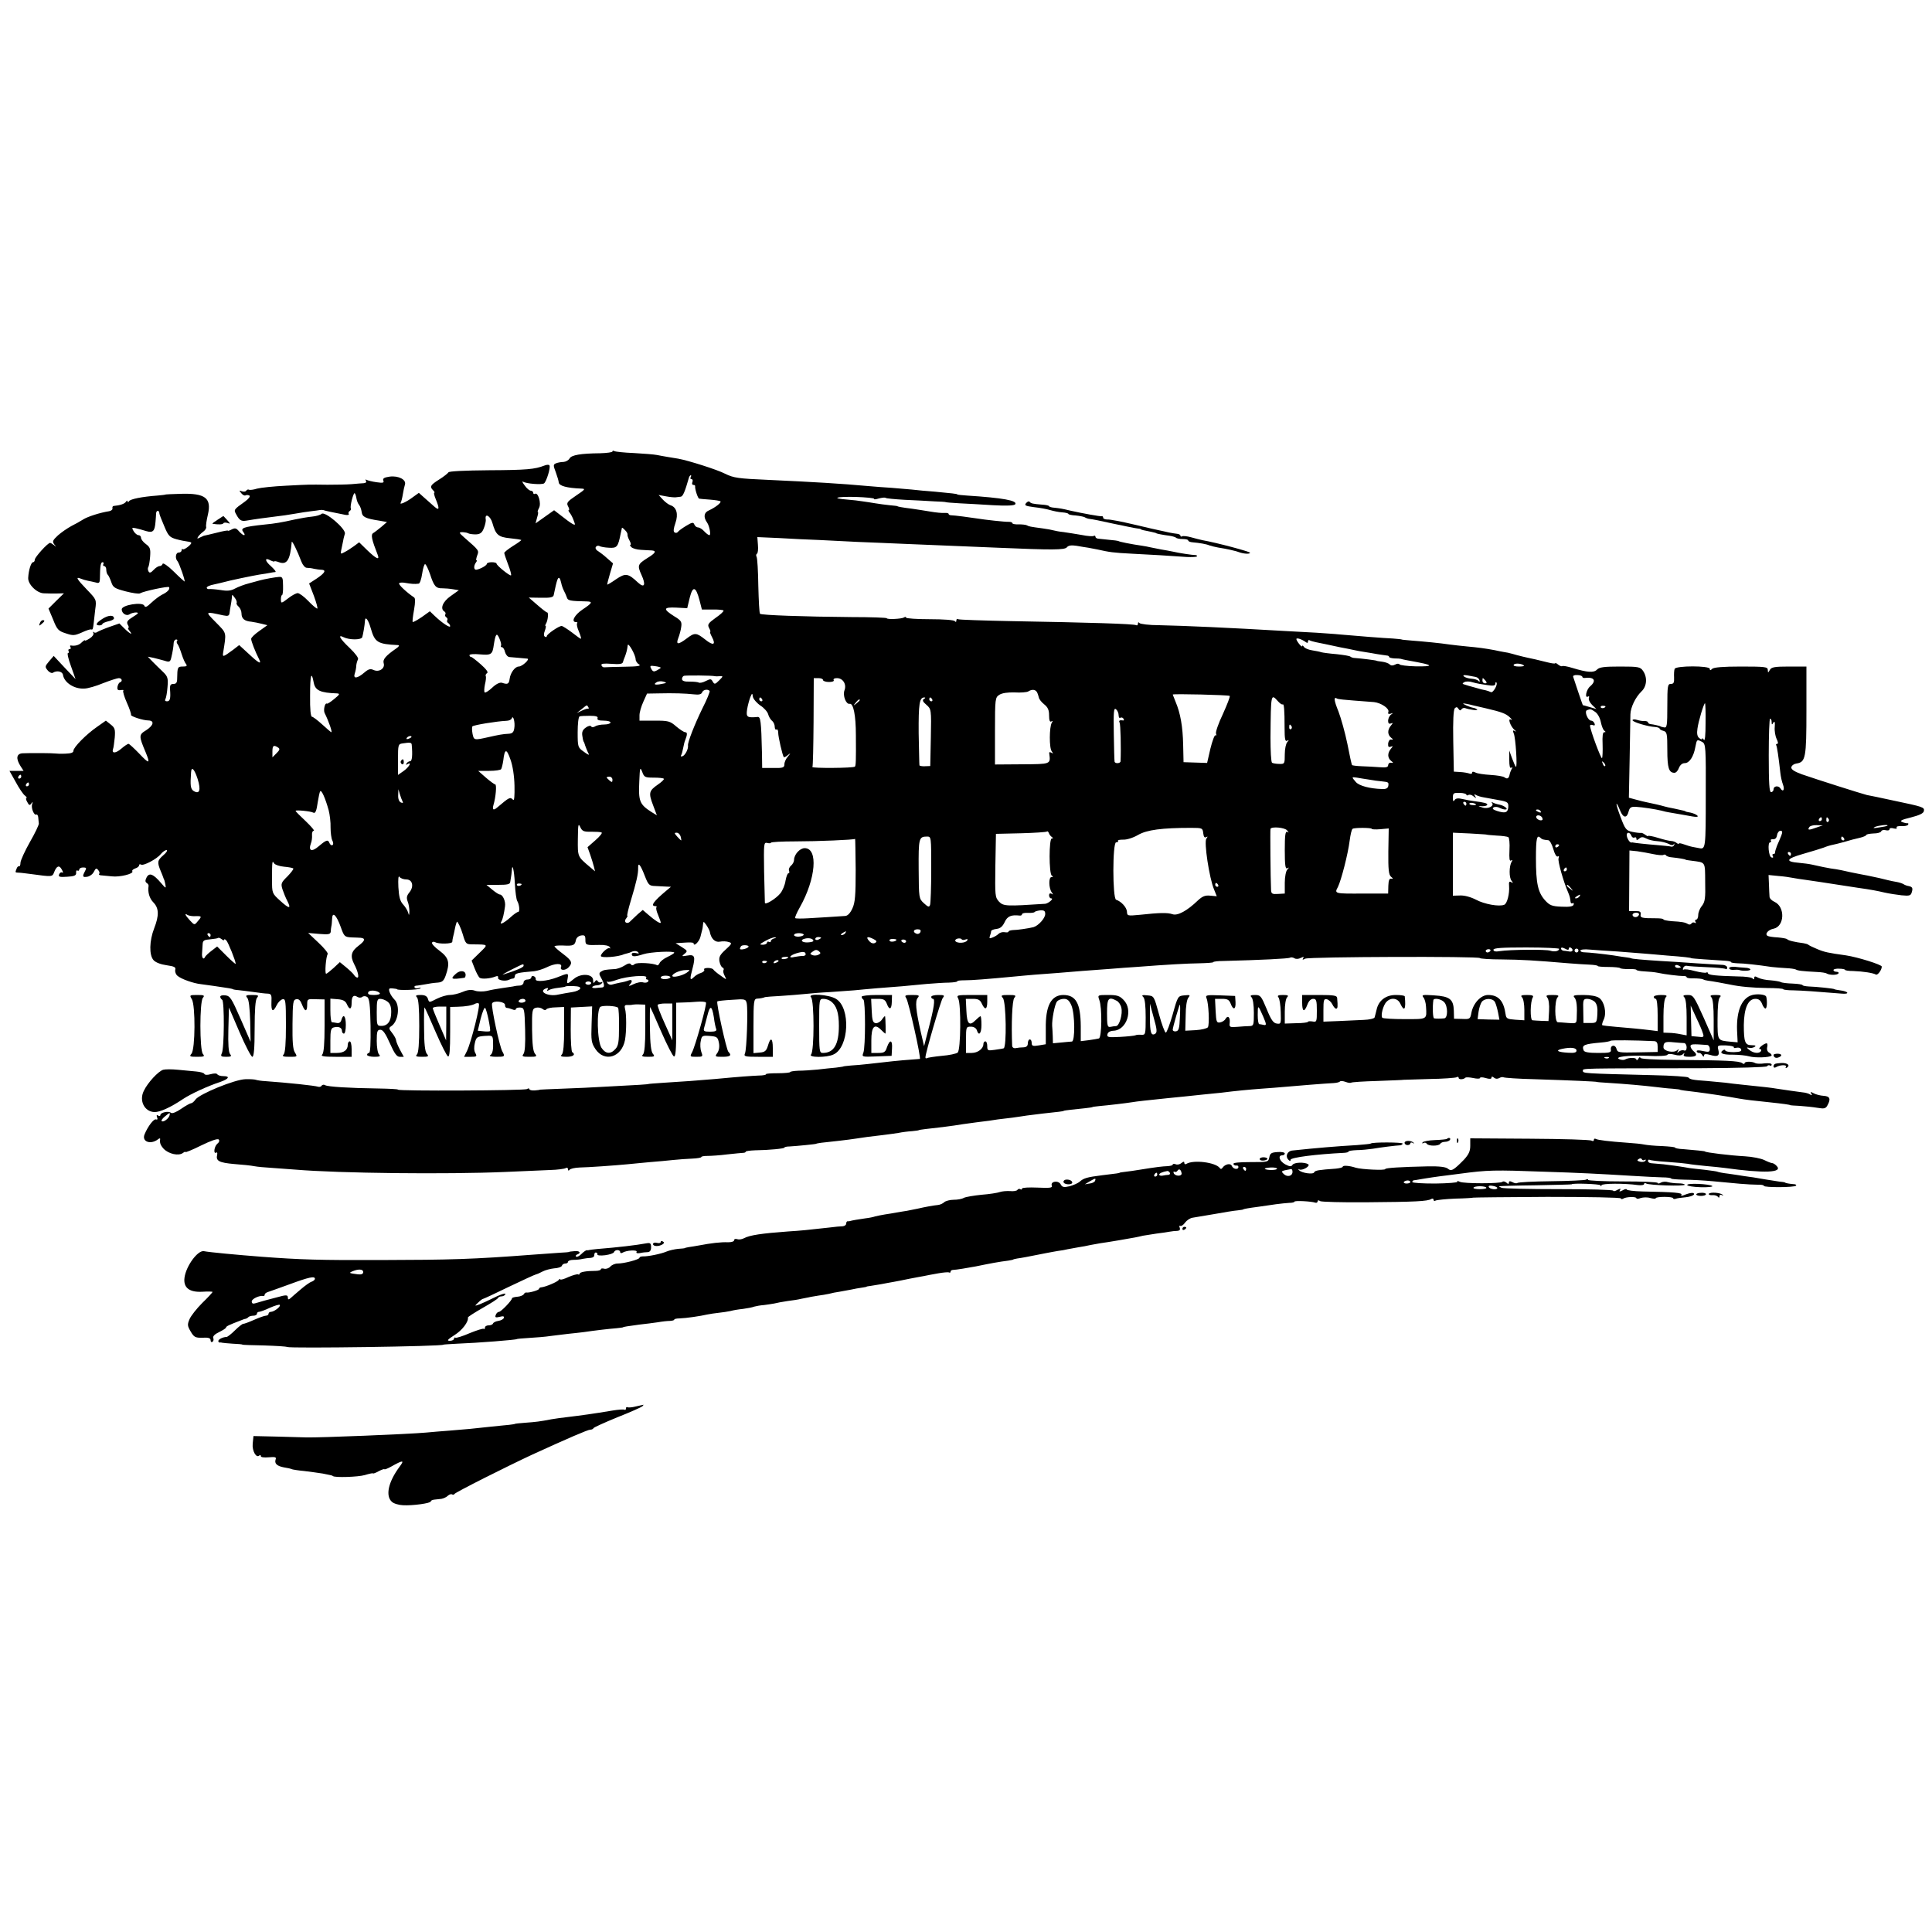 <?xml version="1.0" standalone="no"?>
<!DOCTYPE svg PUBLIC "-//W3C//DTD SVG 20010904//EN"
 "http://www.w3.org/TR/2001/REC-SVG-20010904/DTD/svg10.dtd">
<svg version="1.0" xmlns="http://www.w3.org/2000/svg"
 width="1000pt" height="1000pt" viewBox="0 0 1000 1000"
 preserveAspectRatio="xMidYMid meet">
<g transform="translate(0,1000) scale(0.1,-0.1)"
fill="#000000" stroke="none">
<path d="M3170 7663 c0 -4 -28 -8 -63 -9 -101 -1 -149 -9 -159 -27 -5 -9 -19
-17 -31 -18 -12 0 -29 -3 -39 -7 -15 -6 -15 -11 -1 -47 8 -22 15 -46 15 -52 2
-18 41 -29 118 -32 22 -1 18 -5 -28 -36 -46 -31 -51 -38 -42 -55 6 -11 8 -20
4 -20 -3 0 -2 -6 4 -13 6 -7 16 -25 21 -40 10 -25 9 -27 -7 -18 -9 5 -34 23
-55 40 l-39 30 -48 -34 -48 -34 8 30 c5 16 7 29 4 29 -3 0 0 9 6 21 13 23 -5
83 -21 73 -5 -3 -9 0 -9 5 0 6 -6 11 -12 11 -7 0 -22 12 -32 27 -11 14 -15 23
-9 20 17 -11 97 -17 109 -9 12 9 35 82 28 93 -2 5 -15 4 -27 -1 -49 -19 -91
-23 -287 -24 -126 -1 -207 -5 -209 -11 -3 -5 -24 -22 -48 -37 -46 -29 -50 -37
-31 -56 7 -7 9 -12 6 -12 -4 0 0 -16 8 -35 20 -49 18 -60 -8 -37 -13 12 -36
32 -52 46 l-28 25 -32 -23 c-33 -25 -70 -41 -62 -28 3 5 8 24 11 43 3 19 8 42
11 51 8 25 -33 47 -79 41 -28 -4 -37 -9 -33 -20 5 -12 -1 -14 -35 -9 -22 3
-45 9 -51 12 -7 4 -8 2 -4 -4 4 -7 0 -12 -11 -13 -10 0 -38 -3 -63 -5 -25 -2
-81 -3 -125 -3 -101 1 -81 2 -215 -5 -63 -3 -130 -10 -149 -15 -19 -6 -37 -8
-42 -6 -4 3 -10 1 -14 -4 -3 -6 -13 -7 -23 -4 -15 6 -15 5 -3 -10 7 -9 17 -14
22 -11 5 3 14 2 20 -1 6 -4 -4 -17 -23 -31 -59 -42 -59 -42 -45 -67 16 -30 26
-36 51 -32 52 9 100 15 148 21 29 3 76 10 104 15 28 5 66 11 85 13 19 2 39 5
44 6 6 1 13 1 18 0 10 -4 44 -11 115 -25 12 -2 20 0 17 5 -3 5 -1 11 5 15 6 4
8 10 6 14 -6 9 14 85 20 78 3 -2 7 -14 9 -27 2 -12 8 -27 14 -34 5 -6 11 -22
13 -36 3 -26 20 -34 92 -45 l39 -7 -29 -25 c-16 -13 -35 -28 -42 -32 -14 -8
-8 -34 23 -113 11 -29 -7 -21 -53 23 l-43 42 -27 -20 c-15 -11 -37 -25 -49
-31 -20 -11 -21 -10 -17 10 3 13 7 34 10 48 2 14 7 30 9 37 8 24 -104 120
-121 103 -5 -5 -27 -12 -49 -14 -22 -2 -62 -9 -90 -15 -67 -15 -102 -21 -155
-26 -113 -12 -128 -18 -109 -41 6 -8 7 -14 2 -14 -5 0 -16 9 -26 20 -14 17
-21 18 -37 10 -11 -6 -20 -9 -20 -7 0 3 -26 -2 -57 -10 -32 -8 -62 -15 -68
-16 -5 -2 -16 -7 -24 -11 -21 -13 -2 16 21 32 11 8 17 19 15 25 -2 6 2 34 9
63 20 86 -13 112 -141 108 -44 -1 -80 -3 -80 -4 0 -1 -18 -3 -40 -5 -81 -6
-140 -18 -147 -29 -4 -6 -8 -7 -8 -1 0 6 -4 4 -8 -2 -7 -11 -31 -19 -65 -22
-4 -1 -6 -6 -5 -12 2 -6 -6 -13 -17 -15 -46 -7 -112 -28 -135 -43 -14 -9 -41
-24 -61 -34 -20 -11 -51 -32 -69 -48 -28 -26 -30 -32 -19 -47 11 -14 11 -15
-1 -4 -8 6 -17 12 -21 12 -12 0 -79 -74 -79 -87 0 -7 -4 -13 -9 -13 -10 0 -23
-41 -25 -80 -3 -33 44 -80 81 -81 15 -1 45 -1 66 -1 l38 1 -40 -39 -40 -40 24
-57 c20 -51 27 -59 65 -71 38 -13 46 -12 83 4 23 11 45 18 49 16 8 -2 9 0 13
33 1 11 5 43 8 71 7 50 6 51 -43 102 -53 55 -61 69 -32 57 9 -4 26 -9 37 -11
11 -2 29 -6 41 -9 16 -5 20 -2 21 17 1 70 4 88 14 88 5 0 7 -4 4 -10 -3 -5 -1
-10 4 -10 6 0 11 -8 11 -18 0 -10 3 -22 7 -26 5 -4 13 -22 19 -39 9 -28 18
-33 75 -48 35 -9 69 -14 74 -10 18 11 145 38 150 32 6 -10 -7 -25 -36 -39 -14
-7 -39 -26 -56 -42 -23 -22 -32 -26 -36 -15 -9 21 -117 4 -117 -19 0 -21 24
-36 40 -26 8 6 24 10 35 10 15 -1 11 -6 -17 -23 -29 -18 -34 -26 -27 -40 6 -9
7 -17 3 -17 -3 0 -1 -7 6 -15 21 -25 3 -17 -26 12 l-26 26 -52 -18 c-28 -10
-56 -22 -62 -26 -6 -5 -15 -5 -19 -1 -5 4 -5 2 -2 -4 4 -7 -4 -19 -18 -28 -14
-9 -25 -14 -25 -11 0 4 -7 -1 -16 -9 -14 -15 -35 -21 -57 -17 -5 1 -6 -3 -2
-9 3 -5 1 -10 -5 -10 -6 0 -8 -4 -5 -10 3 -5 2 -10 -3 -10 -5 0 1 -30 15 -67
l24 -68 -57 60 -56 60 -24 -28 c-22 -26 -22 -29 -7 -47 9 -11 22 -16 27 -12
20 13 49 7 52 -11 6 -40 58 -74 110 -71 18 0 62 13 98 28 36 14 73 26 81 26
16 0 21 -16 6 -22 -5 -1 -11 -12 -13 -23 -2 -15 2 -19 17 -17 11 2 17 1 13 -3
-3 -4 5 -32 19 -63 14 -31 23 -59 21 -62 -4 -7 62 -29 90 -29 33 -1 27 -26
-12 -51 -38 -23 -38 -29 -2 -114 25 -61 19 -62 -33 -7 -27 28 -52 51 -56 51
-4 0 -21 -11 -37 -25 -29 -25 -51 -26 -43 -2 3 7 6 33 9 60 3 41 1 50 -21 67
l-25 20 -44 -31 c-57 -39 -124 -107 -124 -125 0 -10 -13 -14 -42 -15 -24 -1
-47 0 -53 1 -11 2 -126 3 -167 1 -33 -1 -37 -27 -12 -66 l16 -25 -37 0 -36 0
32 -57 c17 -32 39 -64 47 -70 9 -7 13 -13 9 -13 -4 0 -3 -10 4 -21 9 -18 13
-19 21 -8 8 11 9 10 4 -4 -6 -20 11 -60 22 -53 4 2 9 -4 10 -15 1 -10 2 -25 3
-31 1 -7 -20 -51 -46 -96 -26 -46 -48 -94 -49 -107 0 -13 -4 -21 -7 -19 -4 2
-10 -3 -13 -12 -8 -21 -9 -20 12 -21 9 0 37 -4 62 -7 110 -15 111 -15 120 9
13 34 27 39 40 14 7 -12 8 -19 2 -15 -5 3 -13 -1 -16 -10 -5 -12 2 -15 42 -12
37 2 47 7 46 20 -1 10 2 15 7 12 5 -3 9 0 9 5 0 6 9 11 20 11 17 0 19 -3 10
-19 -15 -28 -13 -33 12 -29 12 2 28 13 34 26 9 18 13 20 22 9 7 -8 9 -17 5
-20 -3 -4 2 -8 13 -8 10 -1 34 -3 53 -5 40 -5 114 13 106 26 -3 5 4 11 15 15
11 3 20 11 20 16 0 6 4 7 10 4 12 -8 81 28 102 54 10 12 23 21 30 21 7 0 0
-13 -17 -27 -31 -27 -32 -36 -13 -82 6 -14 12 -29 13 -33 2 -5 3 -9 4 -10 2
-2 4 -14 7 -26 4 -22 2 -21 -22 7 -40 47 -61 56 -75 30 -8 -16 -8 -23 0 -29 7
-4 11 -11 10 -16 -5 -31 4 -64 25 -85 29 -30 30 -67 4 -134 -25 -64 -27 -139
-3 -165 11 -12 38 -22 67 -26 41 -6 49 -10 45 -24 -2 -10 3 -24 12 -31 18 -16
82 -39 121 -43 25 -3 108 -15 145 -21 11 -2 20 -4 20 -5 0 -1 14 -4 30 -5 17
-2 53 -6 80 -10 28 -4 59 -8 71 -8 18 -1 21 -7 19 -44 -2 -49 8 -55 27 -16 7
15 21 29 31 31 15 3 17 -9 17 -135 0 -95 -4 -143 -12 -151 -9 -9 -3 -12 30
-12 42 0 42 0 28 23 -10 16 -13 55 -12 147 1 112 3 125 19 128 13 3 22 -6 30
-27 15 -39 27 -40 27 -1 0 29 1 30 45 28 l45 -1 0 -137 c0 -92 -4 -140 -12
-148 -9 -9 6 -12 70 -12 l82 0 0 40 c0 22 -4 40 -10 40 -5 0 -10 -8 -10 -18 0
-27 -20 -42 -57 -42 l-33 0 0 64 c0 52 3 64 17 68 25 7 43 -1 43 -18 0 -8 5
-14 10 -14 6 0 10 20 10 45 0 46 -13 61 -23 26 -3 -13 -12 -18 -23 -16 -11 2
-22 4 -26 4 -5 1 -8 28 -8 62 l0 60 38 -3 c27 -2 40 -9 47 -25 14 -32 25 -29
25 6 0 34 10 44 30 31 8 -5 19 -5 25 0 6 5 17 5 25 0 12 -7 16 -39 18 -150 1
-90 -1 -140 -8 -140 -5 0 -10 -4 -10 -10 0 -5 17 -10 37 -10 29 0 34 3 25 12
-7 7 -12 38 -12 70 0 50 3 58 19 58 13 0 27 -20 49 -70 24 -54 36 -70 51 -70
l21 0 -20 37 c-11 21 -20 43 -20 49 0 6 -9 23 -20 37 -17 21 -18 27 -7 34 39
23 50 110 18 140 -10 10 -21 27 -25 39 -5 17 -2 20 16 18 13 -1 23 -3 23 -4 0
-7 109 -4 118 3 8 6 6 7 -5 3 -10 -3 -20 -2 -22 3 -3 4 0 8 7 9 7 0 28 4 47 7
19 4 48 8 65 9 24 2 32 9 42 37 23 66 17 91 -32 128 -25 18 -42 37 -39 42 3 5
10 6 17 2 17 -10 87 -9 88 2 0 5 2 17 4 25 2 8 7 28 10 45 3 16 8 31 10 34 4
3 21 -33 30 -64 15 -51 17 -53 53 -53 82 -1 80 1 35 -43 l-42 -41 16 -41 c9
-23 21 -45 26 -48 11 -8 55 -4 80 6 12 5 17 3 15 -6 -3 -13 38 -20 57 -10 6 3
15 6 20 6 6 0 10 6 10 14 0 13 16 17 100 24 17 2 45 11 64 20 44 22 83 23 75
2 -8 -19 22 -20 39 -2 22 23 17 35 -28 69 -24 18 -45 36 -45 40 0 3 20 5 45 4
52 -3 61 1 66 29 3 12 14 21 27 23 18 3 22 -1 22 -22 0 -28 2 -29 72 -27 28 1
50 -4 54 -11 4 -7 4 -10 0 -6 -8 7 -46 -26 -46 -40 0 -12 91 -5 120 9 3 1 10
3 15 4 6 1 18 5 28 10 11 4 23 3 29 -3 8 -8 5 -9 -11 -5 -12 3 -21 1 -21 -6 0
-14 16 -14 60 0 36 12 160 18 160 8 0 -3 -16 -13 -35 -22 -20 -9 -38 -24 -41
-32 -4 -8 -9 -13 -13 -11 -18 11 -104 16 -116 6 -9 -8 -15 -8 -20 -1 -4 7 -15
5 -33 -7 -14 -9 -38 -18 -52 -18 -48 -3 -55 -4 -69 -13 -11 -7 -11 -13 0 -32
18 -32 20 -49 6 -50 -7 0 -22 -2 -34 -3 -12 -1 -20 1 -17 6 3 4 14 8 24 8 10
0 22 5 26 12 4 6 3 8 -4 4 -6 -3 -14 -1 -18 5 -4 8 -9 7 -15 -2 -6 -10 -9 -8
-9 7 0 34 -64 38 -100 7 -35 -29 -38 -29 -32 2 5 30 5 30 -55 6 -53 -20 -114
-25 -110 -9 1 6 -4 13 -10 15 -7 3 -13 0 -13 -6 0 -6 -9 -11 -20 -11 -11 0
-20 -7 -20 -15 0 -8 -8 -15 -17 -16 -10 0 -27 -2 -38 -5 -11 -2 -38 -6 -60 -9
-22 -3 -56 -9 -75 -14 -19 -4 -47 -4 -61 1 -19 7 -38 5 -64 -6 -21 -9 -51 -16
-67 -16 -16 0 -46 -9 -68 -20 -39 -20 -39 -20 -45 0 -5 14 -15 20 -38 20 -24
0 -28 -3 -19 -12 8 -8 12 -56 12 -148 0 -92 -4 -140 -12 -148 -9 -9 -4 -12 26
-12 34 0 37 2 25 16 -9 11 -14 51 -14 130 -1 63 0 112 3 109 2 -2 28 -59 57
-127 29 -67 58 -124 64 -126 8 -3 11 34 11 126 l0 130 38 1 c42 1 77 7 92 16
6 3 14 4 18 1 10 -6 -39 -200 -61 -246 l-15 -30 34 0 c32 0 34 2 24 20 -7 12
-7 32 -2 52 7 30 12 33 50 36 40 3 42 2 44 -25 2 -46 -2 -67 -15 -75 -7 -4 6
-8 31 -8 45 0 47 1 32 28 -14 24 -59 233 -53 248 6 17 68 10 67 -8 -1 -8 4
-15 10 -15 6 0 19 -4 29 -8 9 -4 17 -3 17 2 0 5 10 9 23 8 21 -2 22 -6 25
-114 2 -75 -1 -118 -9 -127 -9 -12 -4 -14 31 -14 38 0 41 2 29 16 -10 12 -14
50 -15 125 -1 100 1 108 20 113 11 3 26 0 34 -6 8 -7 16 -8 20 -2 4 5 26 10
50 10 l42 2 0 -117 c0 -78 -4 -121 -12 -129 -9 -9 -4 -12 25 -12 34 0 48 12
29 24 -5 3 -8 56 -8 118 l1 113 55 3 55 3 -3 -93 c-3 -84 -1 -96 20 -128 47
-70 136 -43 153 47 8 45 8 136 0 162 -4 15 -1 20 12 19 10 0 23 0 28 2 6 1 22
2 38 1 l27 -1 0 -123 c0 -82 -4 -127 -12 -135 -9 -9 -4 -12 26 -12 34 0 37 2
25 16 -9 12 -14 51 -15 131 -1 62 0 112 1 111 2 -2 28 -59 57 -127 30 -69 60
-127 66 -129 9 -3 12 34 12 137 l0 141 33 1 c17 0 51 2 74 4 24 2 45 0 47 -4
6 -9 -56 -228 -72 -258 -12 -22 -11 -23 22 -23 34 0 35 1 26 25 -5 14 -7 39
-3 56 5 28 8 30 46 27 38 -3 42 -6 48 -35 4 -21 1 -39 -8 -53 -14 -19 -12 -20
26 -20 41 0 50 7 31 26 -10 10 -64 254 -57 261 3 2 37 6 76 8 67 5 71 4 76
-18 7 -34 0 -240 -9 -259 -7 -16 -1 -18 68 -18 l76 0 0 45 c0 53 -12 59 -25
13 -8 -27 -16 -34 -42 -36 l-33 -3 0 140 c0 127 2 141 18 142 18 1 33 4 42 8
3 1 39 4 80 6 41 3 98 7 125 10 28 3 86 8 130 10 44 3 100 7 125 9 25 3 79 7
120 11 96 7 168 13 255 22 39 3 91 7 117 7 25 1 45 4 43 7 -2 3 15 5 38 5 38
0 114 6 252 19 28 3 77 7 110 10 33 2 87 7 120 9 79 7 172 14 270 21 44 4 105
8 135 10 169 13 263 18 327 19 40 1 73 3 73 6 0 3 24 6 53 6 194 5 336 12 344
17 5 3 15 2 23 -3 8 -5 22 -4 33 2 15 7 18 7 12 -2 -5 -9 -3 -9 11 -2 20 10
904 13 904 3 0 -3 51 -7 113 -7 103 -1 170 -5 347 -20 36 -3 84 -6 108 -7 23
-1 42 -4 42 -7 0 -3 25 -5 56 -5 31 0 58 -3 60 -6 2 -3 21 -5 44 -5 22 1 40
-1 40 -4 0 -3 19 -7 43 -8 23 -1 53 -4 67 -7 35 -8 112 -17 133 -17 9 1 17 -2
17 -6 0 -4 17 -7 38 -6 20 0 41 -2 47 -5 5 -3 16 -6 25 -7 19 -2 85 -14 114
-20 52 -11 117 -17 194 -18 45 0 82 -3 82 -6 0 -3 24 -6 53 -6 46 -1 117 -6
250 -17 43 -4 35 12 -9 17 -16 2 -29 5 -29 6 0 3 -94 13 -132 14 -18 1 -33 4
-33 7 0 3 -23 7 -51 8 -29 1 -56 4 -62 8 -6 3 -29 7 -53 9 -23 1 -51 7 -63 13
-16 9 -21 9 -21 -1 0 -8 -3 -9 -8 -3 -4 6 -38 11 -77 11 -111 3 -155 7 -155
17 0 4 -4 6 -8 3 -5 -3 -32 1 -60 8 -28 8 -54 11 -58 7 -4 -3 -4 1 -2 9 3 8
12 13 19 11 8 -2 54 -5 102 -7 49 -2 92 -6 98 -9 5 -4 9 0 9 7 0 7 -12 14 -27
14 -16 1 -75 4 -133 8 -58 4 -141 10 -185 12 -94 6 -149 11 -152 14 -2 1 -11
3 -20 4 -10 1 -43 6 -73 11 -57 8 -122 15 -152 16 -10 0 -18 4 -18 9 0 5 21 8
48 5 26 -2 91 -7 146 -10 54 -4 117 -9 140 -11 22 -2 75 -6 116 -10 82 -6 125
-11 125 -14 0 -1 109 -9 178 -13 15 -1 27 -4 27 -7 0 -3 15 -5 33 -6 31 0 104
-8 177 -19 19 -2 53 -5 75 -6 22 -1 44 -4 50 -7 9 -6 33 -9 110 -13 22 -1 45
-4 50 -8 16 -9 55 -9 61 1 3 4 -2 8 -10 8 -9 0 -16 4 -16 9 0 5 14 8 30 7 16
0 30 -3 30 -6 0 -3 19 -6 43 -6 52 -2 102 -10 116 -18 9 -6 31 23 31 41 0 10
-125 49 -185 58 -94 13 -112 17 -150 33 -22 9 -42 19 -45 22 -3 3 -14 6 -25 8
-47 6 -80 14 -85 21 -3 3 -25 7 -49 9 -24 1 -48 5 -52 8 -16 9 3 32 31 37 57
12 61 113 5 139 -14 6 -26 18 -26 27 -1 9 -2 38 -3 64 l-2 48 50 -5 c28 -2 62
-7 76 -10 14 -3 43 -7 65 -10 22 -3 56 -8 75 -11 51 -8 160 -25 195 -30 71
-10 102 -16 140 -25 22 -5 61 -11 87 -14 41 -4 48 -2 53 15 7 22 4 29 -17 33
-7 1 -19 5 -26 10 -7 4 -23 9 -35 11 -12 2 -32 6 -44 9 -13 3 -33 8 -45 11
-60 13 -75 16 -98 20 -14 3 -36 7 -50 10 -14 3 -36 8 -50 11 -14 3 -38 7 -55
9 -28 5 -44 8 -97 20 -13 3 -43 7 -66 9 -74 6 -68 21 20 46 46 13 94 28 108
33 14 6 34 12 45 14 11 2 38 9 60 15 46 13 40 12 83 22 17 4 32 11 32 14 0 4
17 7 37 8 20 0 38 5 40 11 2 6 13 9 23 6 11 -3 20 -1 20 5 0 6 10 8 22 4 12
-3 19 -1 15 4 -3 6 7 9 24 8 16 -1 32 2 35 7 3 5 2 9 -3 8 -4 -1 -17 2 -27 6
-15 6 -5 12 45 24 43 11 65 21 67 33 4 20 -4 22 -156 54 -64 14 -127 27 -139
29 -28 7 -261 81 -336 107 -41 15 -57 26 -55 37 2 9 13 17 26 19 48 7 52 29
52 274 l0 228 -90 0 c-74 0 -91 -3 -99 -17 -10 -17 -10 -17 -11 0 0 15 -13 17
-138 17 -94 0 -142 -4 -150 -12 -9 -9 -12 -9 -12 0 0 17 -176 17 -182 0 -3 -7
-4 -28 -3 -45 1 -26 -2 -33 -17 -33 -16 0 -18 -10 -18 -114 0 -103 -2 -114
-17 -111 -10 2 -18 4 -18 5 0 2 -38 11 -52 12 -7 1 -13 5 -13 9 0 4 -8 7 -17
7 -10 -1 -28 2 -40 6 -13 4 -23 3 -23 -2 0 -9 78 -33 118 -35 12 -1 22 -5 22
-8 0 -4 9 -9 20 -12 18 -5 20 -14 20 -99 0 -93 8 -118 37 -118 8 0 18 11 23
25 6 15 17 25 30 25 24 0 46 33 55 83 8 41 8 41 35 27 19 -10 20 -25 19 -280
0 -270 -1 -277 -34 -270 -5 1 -20 4 -32 6 -12 2 -34 9 -48 14 -14 5 -25 7 -25
4 0 -4 -6 -2 -12 3 -7 6 -20 10 -28 10 -8 0 -39 7 -67 16 -29 9 -53 13 -53 10
0 -3 -6 0 -14 6 -8 6 -18 11 -22 10 -5 -1 -25 1 -44 5 -33 7 -38 13 -62 77
-27 71 -28 96 -2 33 16 -39 35 -41 44 -3 5 19 12 24 36 23 36 -2 101 -12 134
-20 14 -4 32 -8 40 -9 31 -5 86 -15 120 -21 24 -4 32 -2 25 5 -6 6 -22 12 -35
15 -14 2 -26 5 -27 7 -3 2 -3 2 -58 14 -22 4 -44 9 -50 11 -20 6 -60 15 -85
20 -14 3 -42 9 -62 15 l-37 10 4 202 c2 111 4 215 4 230 1 36 26 88 57 118 28
26 32 73 8 107 -14 20 -23 22 -119 22 -81 0 -107 -3 -119 -16 -17 -17 -49 -15
-128 9 -26 8 -49 12 -52 9 -3 -2 -12 1 -21 8 -8 7 -15 10 -15 7 0 -3 -17 -1
-37 4 -66 16 -77 19 -103 24 -14 3 -40 9 -58 14 -18 5 -35 10 -37 10 -3 1 -6
1 -7 2 -2 0 -12 2 -23 4 -11 2 -33 6 -50 10 -48 9 -86 14 -142 19 -29 3 -69 7
-90 10 -44 7 -138 16 -203 21 -25 2 -45 4 -45 5 0 1 -20 3 -45 5 -46 2 -185
13 -275 21 -27 3 -81 6 -120 9 -38 2 -113 6 -165 9 -290 17 -514 27 -650 30
-52 0 -98 6 -102 11 -5 6 -8 5 -8 -3 0 -7 -4 -11 -9 -8 -10 7 -244 14 -644 21
-148 3 -273 7 -278 10 -5 4 -9 0 -9 -7 0 -8 -3 -9 -8 -3 -4 6 -59 10 -129 10
-68 0 -123 4 -123 8 0 5 -5 5 -11 1 -13 -8 -89 -11 -89 -4 0 3 -82 6 -183 6
-246 2 -466 10 -473 17 -4 3 -7 69 -9 145 -1 76 -5 144 -9 150 -3 6 -3 13 2
16 5 3 7 23 5 46 l-3 40 113 -5 c61 -4 155 -8 207 -10 52 -3 142 -7 200 -10
58 -2 166 -7 240 -10 241 -10 393 -16 485 -20 280 -12 345 -12 357 2 8 10 23
12 50 8 21 -4 48 -8 61 -10 12 -2 33 -6 47 -9 63 -14 81 -17 180 -22 102 -5
185 -10 283 -17 27 -1 50 0 52 3 2 4 -1 7 -8 7 -15 0 -83 10 -117 18 -14 3
-41 8 -60 11 -19 4 -44 9 -55 11 -11 3 -30 6 -42 8 -56 8 -122 21 -125 25 -2
1 -23 4 -48 6 -25 3 -51 5 -57 6 -7 1 -13 5 -13 10 0 5 -4 7 -9 4 -5 -3 -33
-1 -62 5 -30 5 -72 12 -94 15 -22 2 -46 7 -53 9 -7 2 -31 7 -55 10 -67 9 -71
10 -82 16 -5 3 -25 5 -42 5 -18 -1 -33 2 -33 6 0 4 -8 7 -17 7 -21 -1 -127 11
-163 17 -32 5 -121 17 -137 17 -7 0 -13 3 -13 7 0 4 -10 6 -22 5 -11 -1 -44 2
-72 7 -28 5 -71 11 -96 15 -50 6 -75 11 -75 13 0 1 -18 3 -40 5 -22 2 -56 7
-75 10 -19 3 -48 8 -65 10 -16 3 -52 7 -78 9 -88 7 -62 16 41 14 55 -2 98 -6
96 -10 -2 -4 9 -3 25 2 16 4 32 6 35 3 3 -3 47 -7 98 -10 51 -2 120 -6 153 -8
33 -1 60 -3 60 -4 0 -1 31 -4 70 -6 38 -2 117 -6 176 -10 71 -4 109 -2 114 5
12 19 -63 33 -250 45 -27 2 -50 4 -50 6 0 3 -31 6 -115 14 -41 3 -95 8 -120
11 -25 2 -72 6 -105 9 -33 2 -87 6 -120 9 -142 13 -278 21 -515 32 -160 7
-182 10 -227 32 -40 21 -192 69 -243 78 -14 2 -38 6 -55 9 -16 3 -41 7 -55 10
-14 3 -67 7 -118 10 -51 2 -97 7 -102 10 -6 3 -10 3 -10 -2z m405 -133 c-3 -5
-2 -10 4 -10 6 0 8 -7 5 -15 -4 -8 -1 -15 5 -15 6 0 10 -3 9 -7 -2 -13 14 -63
21 -64 3 -1 28 -3 55 -5 27 -2 52 -6 55 -9 6 -6 -25 -31 -60 -47 -26 -11 -29
-35 -9 -63 12 -17 21 -65 12 -65 -5 0 -17 9 -27 20 -10 11 -24 20 -32 20 -7 0
-16 7 -19 15 -5 13 -12 12 -43 -7 -20 -12 -39 -26 -42 -31 -4 -5 -12 -7 -17
-3 -8 4 -6 20 4 49 16 46 6 82 -26 92 -9 3 -27 16 -39 29 l-22 24 38 -7 c21
-4 44 -6 51 -5 6 1 18 2 25 3 12 1 22 26 43 99 2 6 6 12 9 12 4 0 3 -4 0 -10z
m-2750 -188 c0 -4 11 -33 25 -65 21 -51 28 -58 63 -68 22 -6 48 -11 58 -12 11
-1 19 -4 19 -7 0 -10 -38 -38 -44 -33 -3 4 -6 1 -6 -5 0 -7 -7 -12 -15 -12
-16 0 -20 -30 -6 -45 9 -11 42 -105 36 -105 -1 0 -27 23 -56 52 -29 29 -55 46
-57 40 -2 -7 -9 -12 -16 -12 -7 0 -21 -9 -31 -20 -14 -15 -21 -17 -26 -8 -4 7
-5 16 -2 22 4 5 8 30 10 55 3 40 0 49 -22 65 -14 10 -25 25 -25 32 0 8 -6 14
-13 14 -7 0 -18 9 -25 20 -11 19 -10 20 10 16 13 -3 37 -9 55 -15 35 -10 44
-1 48 49 1 14 3 34 3 44 2 17 17 15 17 -2z m1724 -50 c17 -60 30 -72 91 -78
30 -3 56 -7 58 -9 2 -1 -18 -16 -43 -31 -25 -16 -45 -32 -45 -36 0 -4 9 -31
20 -60 11 -28 18 -54 15 -56 -5 -5 -75 51 -75 61 0 4 -11 7 -25 7 -14 0 -25
-4 -25 -8 0 -9 -35 -28 -55 -31 -13 -1 -14 20 -2 37 5 6 7 12 3 12 -3 0 -1 11
4 25 10 26 10 26 -67 93 -13 11 -23 21 -23 24 0 6 33 4 45 -3 6 -3 23 -5 38
-5 22 1 32 8 41 31 7 17 12 38 10 48 -5 34 25 16 35 -21z m699 -59 c-1 -4 3
-18 10 -30 7 -13 9 -23 5 -23 -4 0 -2 -5 5 -12 7 -7 29 -13 50 -14 20 -1 45
-3 55 -3 27 -2 20 -14 -23 -40 -49 -31 -52 -38 -30 -86 24 -52 16 -71 -17 -41
-52 49 -65 51 -114 18 -24 -17 -45 -29 -46 -28 -1 1 5 26 14 56 l16 54 -31 27
c-16 15 -38 31 -47 37 -10 5 -15 15 -11 21 4 6 12 8 18 5 6 -4 28 -8 49 -9 43
-3 48 4 62 75 3 14 6 26 6 28 1 2 8 -3 16 -12 9 -8 14 -19 13 -23z m-1688
-140 c7 -18 19 -32 28 -32 10 0 26 -2 37 -5 11 -2 28 -5 38 -5 27 -1 20 -16
-23 -45 l-40 -26 25 -65 c13 -36 21 -65 17 -65 -5 0 -26 18 -47 40 -21 22 -46
40 -54 40 -8 0 -29 -11 -47 -25 -39 -30 -40 -30 -40 -5 0 11 3 20 6 20 3 0 6
21 5 48 0 41 -3 47 -20 46 -19 -1 -79 -12 -100 -18 -5 -1 -30 -8 -55 -15 -25
-6 -58 -19 -73 -27 -22 -12 -40 -14 -75 -8 -26 4 -53 6 -59 5 -7 -1 -13 2 -13
7 0 6 17 13 38 17 20 5 42 9 47 11 31 9 156 35 188 40 21 3 46 7 55 9 9 2 22
4 27 4 6 1 -5 14 -22 30 -34 29 -34 48 -2 30 11 -5 19 -7 19 -5 0 3 11 1 24
-4 41 -15 58 11 66 105 1 10 29 -46 50 -102z m666 -65 c20 -62 30 -74 64 -73
14 0 38 -2 55 -5 l30 -5 -42 -30 c-42 -29 -56 -66 -33 -80 6 -4 8 -10 5 -15
-3 -5 -1 -11 5 -15 6 -4 8 -10 5 -15 -3 -5 -1 -11 5 -15 5 -3 10 -11 10 -16 0
-11 -41 16 -80 53 l-25 24 -42 -30 c-24 -16 -45 -28 -47 -25 -2 2 1 30 7 62 7
41 7 61 0 65 -36 24 -82 66 -77 73 2 4 17 5 32 2 28 -5 49 -7 69 -4 6 0 14 24
18 51 4 28 11 50 15 50 5 0 16 -24 26 -52z m679 -46 c2 -11 8 -28 13 -38 6
-11 13 -27 16 -36 5 -17 15 -19 104 -21 31 -1 28 -8 -23 -42 -42 -28 -61 -65
-33 -65 6 0 9 -3 5 -6 -3 -4 0 -22 9 -42 8 -19 13 -36 11 -38 -1 -2 -22 13
-46 32 -24 18 -49 34 -54 34 -15 0 -77 -43 -77 -53 0 -5 -4 -6 -10 -2 -6 4 -6
15 0 30 5 14 7 25 4 25 -3 0 -2 5 2 12 10 16 14 58 6 58 -4 0 -27 18 -51 39
l-44 38 63 -1 c48 -1 64 2 66 14 16 78 22 96 30 87 3 -2 6 -13 9 -25z m716
-90 l12 -47 54 0 c30 1 56 -2 58 -5 2 -4 -16 -21 -41 -38 -39 -28 -43 -35 -34
-52 6 -11 9 -20 6 -20 -3 0 1 -12 9 -27 22 -41 7 -47 -35 -13 -46 36 -54 37
-96 5 -44 -33 -57 -33 -43 3 6 15 13 41 15 57 4 27 -1 34 -36 55 -60 38 -57
48 10 45 l57 -3 13 54 c16 64 32 59 51 -14z m-2396 -12 c-3 -4 2 -13 10 -20 8
-7 15 -23 15 -35 0 -27 15 -40 51 -43 15 -2 39 -7 55 -11 l28 -7 -42 -30 c-23
-16 -42 -34 -42 -41 0 -12 21 -66 41 -105 15 -30 -3 -20 -54 28 l-49 45 -31
-24 c-52 -38 -56 -40 -52 -15 17 107 20 98 -37 156 -58 59 -59 58 37 37 25 -5
31 -3 33 12 1 10 4 27 6 38 2 11 5 29 6 40 1 20 1 20 15 1 8 -10 12 -22 10
-26z m694 -132 c21 -73 35 -82 141 -87 9 -1 6 -7 -10 -18 -55 -38 -70 -57 -64
-76 8 -26 -23 -48 -52 -35 -17 8 -27 5 -48 -13 -36 -31 -59 -34 -50 -6 4 12 8
31 8 42 1 11 5 25 9 32 4 7 -13 30 -43 59 -51 48 -64 72 -32 56 30 -15 92 -15
97 0 4 13 13 62 14 86 2 25 18 3 30 -40z m674 -90 c-2 -5 0 -8 5 -8 6 0 13
-11 16 -25 4 -14 14 -26 24 -26 9 -1 31 -3 47 -4 17 -2 36 -3 44 -4 17 -1 -26
-41 -44 -41 -19 0 -43 -32 -47 -63 -4 -28 -10 -31 -40 -21 -11 3 -30 -6 -50
-25 -17 -16 -35 -28 -39 -25 -4 2 -3 21 1 41 5 20 7 40 4 44 -2 4 1 11 7 15 8
4 -4 20 -32 45 -24 21 -47 39 -51 39 -5 0 -8 4 -8 9 0 5 24 7 54 4 59 -5 65
-1 72 50 9 57 15 65 29 32 7 -16 11 -33 8 -37z m4165 19 c8 -6 12 -6 12 2 0 7
4 10 8 7 5 -3 19 -7 33 -10 13 -3 35 -7 49 -10 14 -3 48 -10 75 -16 28 -5 61
-12 75 -15 14 -3 39 -8 55 -10 17 -3 46 -7 65 -11 19 -3 41 -6 48 -7 6 0 12
-3 12 -7 0 -4 12 -7 28 -8 15 0 29 -1 32 -2 3 -1 14 -4 25 -6 98 -18 116 -22
122 -28 4 -4 -27 -6 -70 -5 -43 1 -80 6 -83 10 -3 5 -13 5 -23 -1 -12 -6 -21
-6 -28 1 -6 6 -23 12 -39 14 -16 2 -29 4 -29 5 0 2 -80 12 -110 14 -11 0 -22
4 -25 7 -3 4 -35 9 -71 13 -37 3 -73 8 -80 10 -8 3 -29 7 -48 10 -19 3 -38 11
-42 18 -5 7 -9 9 -9 4 0 -11 -29 25 -30 36 0 9 29 -1 48 -15z m-5841 6 c-4 -3
-3 -11 2 -17 5 -6 14 -29 21 -51 7 -22 17 -46 23 -52 7 -10 3 -13 -17 -13 -27
0 -28 -4 -29 -62 0 -21 -5 -28 -19 -28 -15 0 -19 -6 -18 -27 4 -50 0 -63 -16
-63 -9 0 -12 5 -8 11 4 7 9 35 11 63 4 46 1 55 -24 79 -15 14 -39 38 -53 52
l-25 26 30 -6 c17 -4 42 -11 57 -15 24 -8 29 -6 34 14 8 33 12 59 13 79 1 9 6
17 13 17 6 0 8 -3 5 -7z m2373 -95 c0 -9 8 -22 18 -27 12 -8 -7 -11 -75 -12
-51 -1 -98 -2 -105 -3 -6 -1 -13 4 -15 11 -3 8 12 10 52 7 40 -3 56 -1 59 8 2
7 7 22 12 33 7 21 10 30 13 55 2 18 40 -48 41 -72z m4598 -33 c3 -3 -9 -5 -27
-5 -18 0 -30 4 -26 9 5 10 43 7 53 -4z m-4468 -11 c0 -2 -9 -8 -20 -14 -15 -8
-21 -7 -29 8 -9 16 -6 18 20 14 16 -2 29 -6 29 -8z m-1796 -78 c8 -40 34 -52
120 -55 17 -1 14 -6 -13 -28 -19 -16 -36 -27 -39 -25 -10 6 -19 -32 -12 -48
22 -44 41 -100 35 -100 -2 0 -23 18 -47 40 -24 22 -48 40 -53 40 -7 0 -11 39
-10 109 0 109 7 132 19 67z m2076 34 c3 -1 14 -1 25 0 19 1 19 0 -3 -22 -21
-21 -24 -21 -33 -6 -8 15 -12 15 -36 3 -15 -8 -31 -11 -36 -8 -5 3 -26 5 -48
5 -26 -1 -39 4 -39 13 0 7 4 15 10 17 11 3 151 2 160 -2z m3939 -4 c8 -2 17
-9 19 -17 2 -8 0 -10 -5 -4 -4 6 -21 11 -37 12 -16 1 -34 7 -39 12 -7 7 0 8
19 5 16 -3 36 -7 43 -8z m551 1 c0 -4 6 -7 13 -6 49 6 62 -14 27 -44 -20 -17
-29 -64 -10 -52 5 3 7 0 4 -8 -3 -8 5 -24 17 -36 l22 -21 -34 10 c-19 6 -35
10 -36 10 -1 0 -11 30 -24 68 -12 37 -24 72 -26 78 -3 7 6 11 21 10 14 0 26
-5 26 -9z m-3930 -17 c0 -5 14 -10 31 -10 17 0 28 4 24 10 -3 6 4 10 17 10 31
0 51 -32 39 -63 -10 -27 8 -74 27 -70 19 4 32 -59 32 -162 1 -133 0 -158 -5
-163 -7 -8 -224 -9 -220 -2 3 5 5 110 6 234 l1 226 24 0 c13 0 24 -4 24 -10z
m3429 -3 c8 -10 7 -14 -2 -14 -8 0 -14 6 -14 14 0 7 1 13 2 13 2 0 8 -6 14
-13z m-4264 -17 c-34 -7 -46 -3 -26 9 7 5 23 6 35 3 19 -6 18 -7 -9 -12z
m4273 -6 c30 -5 42 -3 42 7 0 7 2 10 5 7 10 -10 -18 -58 -29 -50 -6 3 -18 7
-26 9 -8 1 -33 7 -55 14 -22 6 -47 13 -55 16 -12 3 -12 6 -1 12 8 5 28 5 45
-1 17 -5 50 -11 74 -14z m-4025 -30 c3 -3 -14 -45 -38 -92 -40 -82 -76 -174
-74 -190 3 -17 -14 -51 -28 -56 -8 -3 -11 -1 -8 4 4 6 8 23 11 38 3 15 7 34
11 42 11 28 11 40 0 40 -7 0 -28 14 -47 30 -32 28 -41 30 -112 30 l-78 0 0 28
c0 15 9 46 20 70 l19 42 58 1 c79 2 141 0 185 -5 25 -3 38 0 42 10 5 14 28 19
39 8z m1694 -6 c4 -7 8 -20 10 -28 1 -8 13 -24 27 -35 20 -16 26 -30 26 -58 0
-26 4 -36 12 -31 8 5 8 3 2 -7 -13 -21 -14 -132 0 -148 8 -12 8 -13 -2 -7 -9
5 -13 3 -11 -5 7 -55 9 -54 -141 -55 l-140 -1 0 173 c0 169 1 174 23 188 14 9
43 13 79 12 31 -2 63 1 70 5 19 12 36 11 45 -3z m-1431 -70 c19 -12 37 -33 40
-45 3 -12 12 -27 20 -34 8 -6 14 -20 14 -31 0 -10 4 -17 9 -14 5 3 9 -4 9 -17
0 -21 22 -117 29 -126 1 -2 11 2 20 10 17 13 17 13 1 -7 -10 -11 -18 -29 -18
-40 0 -17 -7 -20 -57 -19 l-58 0 -1 75 c-4 169 -7 191 -23 189 -54 -5 -60 -1
-54 39 3 20 11 48 16 62 10 24 11 24 14 3 2 -11 20 -32 39 -45z m2429 50 c3
-3 -13 -44 -35 -93 -23 -48 -39 -94 -36 -102 3 -8 2 -12 -3 -9 -4 3 -16 -28
-26 -69 l-17 -74 -61 2 -61 2 -2 90 c-2 94 -14 163 -39 222 -8 20 -15 37 -15
38 0 5 290 -2 295 -7z m-2420 -18 c3 -5 1 -10 -4 -10 -6 0 -11 5 -11 10 0 6 2
10 4 10 3 0 8 -4 11 -10z m837 2 c-9 -6 -6 -14 13 -30 25 -22 26 -23 23 -170
l-3 -147 -27 -1 c-16 -1 -29 2 -29 5 -1 3 -2 78 -4 166 -1 153 4 185 29 185 7
0 7 -3 -2 -8z m43 -2 c3 -5 1 -10 -4 -10 -6 0 -11 5 -11 10 0 6 2 10 4 10 3 0
8 -4 11 -10z m1790 -10 c10 -11 20 -18 24 -16 7 5 10 -25 10 -122 0 -57 3 -72
13 -66 10 5 11 4 1 -7 -7 -7 -13 -36 -13 -63 0 -49 -1 -51 -28 -50 -16 0 -33
3 -38 6 -5 4 -8 62 -8 130 2 230 2 229 39 188z m392 4 c43 -3 90 -7 105 -8 37
-4 81 -34 74 -51 -3 -10 0 -12 12 -9 14 5 14 4 3 -4 -20 -14 -22 -55 -3 -47
13 5 13 3 1 -11 -18 -22 -18 -46 1 -62 12 -9 12 -12 1 -10 -8 2 -14 -7 -16
-20 -1 -17 2 -21 13 -17 13 5 13 3 1 -11 -18 -22 -18 -46 1 -62 13 -10 13 -12
0 -10 -8 2 -14 -4 -15 -12 0 -11 -10 -14 -45 -11 -25 2 -66 4 -92 5 -26 1 -49
4 -50 6 -2 3 -13 52 -24 110 -12 58 -33 133 -46 167 -24 59 -26 79 -7 67 5 -3
43 -7 86 -10z m-2557 2 c0 -2 -8 -10 -17 -17 -16 -13 -17 -12 -4 4 13 16 21
21 21 13z m3175 -27 c22 -5 51 -12 65 -15 81 -19 104 -27 125 -47 11 -11 14
-16 6 -12 -19 11 -3 -35 18 -53 10 -8 10 -11 2 -6 -11 6 -12 3 -6 -12 10 -21
20 -182 11 -173 -3 3 -12 23 -20 45 l-14 39 0 -48 c0 -31 3 -45 10 -41 7 5 8
2 2 -7 -4 -8 -9 -20 -10 -27 -4 -21 -12 -26 -26 -16 -7 6 -40 11 -73 13 -33 2
-68 7 -77 12 -12 6 -18 6 -18 0 0 -6 -6 -8 -14 -5 -8 3 -29 7 -48 8 l-33 2 -3
159 c-2 103 1 162 8 169 8 8 13 7 19 -3 6 -9 11 -10 15 -3 4 6 12 9 19 7 24
-9 69 -14 63 -8 -4 4 -12 8 -19 9 -19 3 -63 23 -52 23 6 0 28 -4 50 -10z
m1203 -91 c0 -63 -3 -96 -9 -87 -5 8 -9 10 -9 5 0 -5 -7 -3 -15 4 -10 8 -13
23 -9 49 5 38 33 131 39 131 2 0 4 -46 3 -102z m-5783 82 c4 -6 3 -9 -2 -8 -4
1 -19 -4 -33 -11 l-25 -12 25 20 c30 24 27 24 35 11z m5265 4 c0 -8 -19 -13
-24 -6 -3 5 1 9 9 9 8 0 15 -2 15 -3z m-2520 -46 c0 -10 4 -17 9 -13 5 3 13 1
16 -5 4 -6 3 -10 -2 -9 -17 3 -24 -1 -18 -11 5 -9 8 -131 5 -200 0 -12 -29
-14 -31 -2 -1 4 -3 69 -4 144 -2 115 0 136 11 127 8 -6 14 -20 14 -31z m2467
17 c13 -9 25 -32 29 -53 4 -20 12 -40 18 -44 8 -6 8 -8 -1 -8 -7 0 -10 -20 -8
-62 1 -35 0 -67 -3 -72 -4 -8 -62 147 -62 168 0 4 7 6 14 3 10 -4 13 -1 9 9
-3 7 -10 14 -17 14 -17 0 -37 48 -22 54 18 7 20 7 43 -9z m-5164 -32 c-4 -9 6
-13 31 -13 20 0 36 -4 36 -10 0 -5 -15 -10 -32 -10 -18 0 -40 -4 -48 -10 -9
-5 -17 -5 -20 0 -3 6 -16 3 -28 -6 -16 -11 -21 -23 -18 -42 2 -15 5 -28 6 -29
2 -2 3 -6 5 -10 3 -12 17 -47 23 -57 3 -6 -9 0 -26 13 -31 22 -32 24 -32 101
0 43 4 80 10 82 5 2 30 3 54 3 31 0 42 -4 39 -12z m-431 -52 c-3 -21 -10 -28
-30 -29 -27 -1 -54 -6 -102 -17 -76 -17 -77 -17 -84 16 -3 17 -4 34 -1 39 4 7
127 27 175 29 14 0 27 6 29 13 7 20 18 -21 13 -51z m6508 32 c0 -15 2 -16 9
-3 7 9 9 3 7 -23 -2 -20 3 -48 10 -62 7 -15 9 -25 3 -25 -6 0 -8 -4 -5 -8 4
-7 12 -61 21 -142 2 -19 8 -47 14 -62 10 -27 -1 -40 -14 -18 -10 15 -35 12
-35 -5 0 -8 -6 -15 -13 -15 -9 0 -12 44 -12 190 0 105 3 190 7 190 5 0 8 -8 8
-17z m-2485 -22 c3 -5 2 -12 -3 -15 -5 -3 -9 1 -9 9 0 17 3 19 12 6z m-4555
-55 c0 -2 -7 -7 -16 -10 -8 -3 -12 -2 -9 4 6 10 25 14 25 6z m1 -40 c5 -54 2
-86 -8 -86 -6 0 -15 -5 -19 -12 -4 -7 -3 -8 4 -4 26 16 10 -14 -18 -34 l-30
-21 0 80 c0 75 1 80 23 83 38 6 47 5 48 -6z m-692 -15 c11 -7 9 -13 -8 -30
l-21 -21 0 30 c0 31 6 36 29 21z m1224 -198 c1 -52 -1 -79 -7 -73 -16 16 -18
15 -83 -40 -19 -16 -26 -12 -19 13 12 39 18 107 9 107 -4 0 -26 16 -48 35
l-40 35 57 0 c31 0 59 4 62 9 3 5 8 25 11 45 7 62 17 63 37 5 12 -33 20 -86
21 -136z m5645 102 c-3 -3 -9 2 -12 12 -6 14 -5 15 5 6 7 -7 10 -15 7 -18z
m-4925 -60 c27 0 50 -2 53 -6 2 -4 -12 -17 -31 -30 -46 -32 -49 -43 -25 -106
l20 -53 -28 17 c-62 40 -68 56 -63 160 3 71 4 75 15 48 10 -28 15 -30 59 -30z
m-2360 -7 c18 -58 10 -81 -21 -62 -16 11 -18 28 -13 97 2 32 17 17 34 -35z
m-913 12 c0 -5 -5 -10 -11 -10 -5 0 -7 5 -4 10 3 6 8 10 11 10 2 0 4 -4 4 -10z
m3060 -16 c0 -14 -3 -14 -15 -4 -8 7 -15 14 -15 16 0 2 7 4 15 4 8 0 15 -7 15
-16z m3915 1 c22 -4 51 -8 65 -9 38 -4 38 -5 36 -23 -2 -13 -12 -18 -32 -17
-66 2 -119 17 -136 36 -23 27 -23 27 5 23 12 -2 40 -7 62 -10z m-6935 -25 c0
-5 -5 -10 -11 -10 -5 0 -7 5 -4 10 3 6 8 10 11 10 2 0 4 -4 4 -10z m1551 -133
c6 -23 11 -64 10 -90 0 -27 4 -57 9 -67 6 -11 6 -21 1 -24 -5 -3 -11 1 -15 9
-8 21 -16 19 -56 -15 -36 -31 -55 -25 -41 14 5 12 7 31 6 44 -1 12 3 22 9 22
6 0 -13 22 -41 49 -29 27 -53 51 -53 54 0 6 80 -2 91 -9 11 -6 17 6 24 56 4
25 9 49 12 54 7 10 27 -36 44 -97z m383 44 c4 -7 1 -8 -8 -5 -10 4 -16 18 -15
38 l1 31 8 -27 c4 -14 11 -31 14 -37z m5506 36 c0 -5 5 -5 10 -2 6 4 18 1 27
-7 14 -11 16 -11 8 1 -6 10 -4 12 5 6 7 -4 25 -10 39 -12 29 -5 40 -7 93 -17
32 -7 36 -11 35 -34 -3 -29 -16 -33 -60 -19 -20 7 -25 12 -16 18 7 4 21 3 30
-2 10 -5 23 -9 30 -9 20 0 -4 20 -29 25 -12 2 -28 7 -35 11 -6 4 -9 4 -5 -1
15 -16 -19 -34 -48 -25 -26 9 -27 9 -4 7 14 -1 26 3 28 7 2 8 -11 12 -73 20
-11 1 -35 6 -54 10 -24 6 -36 4 -42 -5 -6 -10 -9 -6 -9 12 0 24 4 26 35 25 19
0 35 -5 35 -9z m0 -47 c0 -5 -2 -10 -4 -10 -3 0 -8 5 -11 10 -3 6 -1 10 4 10
6 0 11 -4 11 -10z m50 -5 c0 -2 -9 -3 -19 -2 -11 0 -18 5 -15 9 4 6 34 0 34
-7z m335 -35 c3 -6 -1 -7 -9 -4 -18 7 -21 14 -7 14 6 0 13 -4 16 -10z m8 -34
c4 -9 0 -13 -11 -12 -9 2 -18 8 -20 14 -5 17 25 15 31 -2z m1447 -6 c0 -5 -5
-10 -11 -10 -5 0 -7 5 -4 10 3 6 8 10 11 10 2 0 4 -4 4 -10z m35 1 c3 -5 2
-12 -3 -15 -5 -3 -9 1 -9 9 0 17 3 19 12 6z m-6405 -66 c25 0 49 -1 54 -4 5
-2 -9 -20 -32 -40 l-41 -36 14 -39 c7 -21 16 -49 19 -62 l6 -24 -26 22 c-65
55 -64 52 -63 146 1 74 2 83 12 62 10 -22 18 -26 57 -25z m6340 21 c-38 -14
-46 -13 -35 3 3 6 21 11 38 10 l32 -1 -35 -12z m369 10 c-2 -2 -22 -6 -44 -9
-28 -5 -34 -4 -20 3 19 8 73 14 64 6z m-3541 -39 c2 -18 7 -25 15 -20 9 5 9 3
1 -8 -13 -16 15 -204 40 -263 l14 -35 -33 3 c-27 3 -41 -3 -64 -24 -57 -55
-106 -81 -132 -72 -26 9 -67 8 -169 -3 -64 -6 -66 -6 -67 17 -2 22 -29 52 -56
61 -19 6 -19 297 0 297 8 0 12 3 10 8 -3 4 9 6 26 6 18 -1 51 9 77 24 46 27
125 37 275 37 58 0 60 -1 63 -28z m434 15 c9 -11 10 -14 1 -8 -10 5 -13 -16
-13 -94 0 -78 3 -100 13 -94 10 6 10 4 0 -7 -7 -7 -13 -38 -13 -68 l0 -56 -35
-2 c-30 -2 -35 1 -36 20 -3 60 -5 313 -3 317 6 13 74 7 86 -8z m438 8 c0 -3
20 -4 44 -2 l44 4 -2 -119 c-1 -94 2 -121 14 -131 12 -10 12 -12 1 -10 -10 2
-14 -9 -15 -37 l-1 -40 -125 0 c-154 -1 -154 -1 -135 34 17 35 52 169 61 241
4 30 10 57 15 60 9 7 99 6 99 0z m-1656 -42 c8 -6 8 -8 0 -8 -15 0 -15 -182 0
-192 8 -5 7 -8 -2 -8 -15 0 -14 -58 2 -79 8 -11 8 -13 -1 -7 -8 4 -13 1 -13
-8 0 -9 5 -16 11 -16 16 0 -14 -26 -31 -28 -200 -13 -216 -13 -239 11 -21 23
-21 31 -19 187 l3 164 129 3 c72 2 132 6 135 9 3 3 7 -1 10 -8 2 -7 9 -16 15
-20z m3776 7 c-6 -14 -15 -37 -22 -52 -6 -16 -11 -31 -10 -35 1 -5 -3 -8 -9
-8 -5 0 -7 -5 -3 -11 4 -7 1 -10 -7 -7 -15 5 -21 78 -7 78 5 0 7 4 4 9 -3 5 2
8 12 7 11 0 18 7 20 22 2 12 10 22 17 22 11 0 12 -6 5 -25z m-5697 -5 c3 -11
4 -20 3 -20 -2 0 -11 9 -21 20 -15 17 -16 20 -3 20 9 0 18 -9 21 -20z m4172
10 c0 -1 23 -3 52 -5 28 -1 55 -5 60 -8 5 -3 8 -33 6 -67 -2 -45 0 -59 8 -54
8 5 9 3 3 -7 -13 -21 -14 -82 0 -98 9 -12 8 -13 -2 -7 -10 6 -13 1 -11 -20 3
-40 -10 -91 -25 -97 -27 -11 -103 3 -146 26 -27 14 -60 23 -82 22 l-38 -1 0
163 0 163 88 -4 c48 -3 87 -5 87 -6z m749 -6 c3 -8 10 -12 16 -9 5 3 10 1 10
-6 0 -9 3 -9 14 0 11 10 20 10 37 1 12 -7 38 -13 58 -14 20 -1 46 -8 58 -14
14 -8 23 -8 26 -2 3 6 4 5 3 -2 -2 -7 -9 -12 -16 -10 -7 2 -41 5 -74 8 -52 4
-115 11 -123 13 -2 1 -6 1 -9 0 -9 -1 -24 23 -24 39 0 17 17 15 24 -4z m-3624
-173 c0 -93 -3 -176 -6 -185 -5 -13 -10 -11 -32 9 -26 24 -26 26 -27 177 -1
159 1 168 43 168 22 0 22 0 22 -169z m3154 162 c8 -8 12 -9 40 -12 7 0 19 -21
26 -46 7 -26 17 -42 23 -38 6 4 8 0 4 -10 -5 -13 25 -120 50 -177 8 -20 10
-27 12 -46 0 -8 5 -12 11 -9 5 3 7 0 5 -8 -4 -9 -22 -12 -63 -10 -49 2 -61 7
-84 32 -38 42 -48 89 -48 219 0 104 5 124 24 105z m1571 -3 c3 -5 1 -10 -4
-10 -6 0 -11 5 -11 10 0 6 2 10 4 10 3 0 8 -4 11 -10z m-5116 -162 c0 -133 -3
-170 -17 -200 -11 -24 -24 -38 -37 -39 -60 -4 -137 -9 -192 -12 -35 -2 -65 -2
-67 1 -3 2 8 28 24 56 83 147 96 306 25 306 -25 0 -55 -33 -55 -61 0 -9 -7
-22 -15 -29 -9 -7 -14 -19 -11 -27 3 -7 2 -13 -3 -13 -5 0 -11 -17 -15 -38 -3
-22 -15 -51 -27 -66 -22 -27 -78 -62 -80 -49 0 5 -2 77 -4 161 -2 146 -2 153
16 149 11 -3 19 -2 19 1 0 4 57 7 128 7 111 0 304 8 308 13 1 1 2 -71 3 -160z
m3641 128 c0 -3 -4 -8 -10 -11 -5 -3 -10 -1 -10 4 0 6 5 11 10 11 6 0 10 -2
10 -4z m488 -47 c24 -5 47 -7 52 -4 5 3 11 2 14 -3 2 -4 17 -9 33 -10 29 -3
68 -9 68 -12 0 -1 14 -3 30 -5 75 -10 70 -2 71 -111 2 -83 -1 -102 -17 -123
-11 -13 -19 -34 -19 -47 0 -13 -5 -24 -11 -24 -5 0 -7 -5 -3 -12 4 -6 3 -8 -4
-4 -6 3 -13 2 -17 -4 -4 -6 -12 -7 -18 -3 -15 9 -30 12 -84 15 -24 2 -43 6
-43 9 0 4 -17 6 -37 6 -76 0 -84 2 -81 20 2 14 -4 18 -28 17 l-32 0 1 157 1
157 40 -4 c23 -3 60 -10 84 -15z m712 1 c0 -5 -2 -10 -4 -10 -3 0 -8 5 -11 10
-3 6 -1 10 4 10 6 0 11 -4 11 -10z m-7800 -66 c23 -2 45 -6 48 -9 3 -3 -11
-21 -30 -41 -33 -32 -35 -38 -26 -67 6 -18 17 -45 25 -60 22 -43 10 -42 -37 1
-42 38 -42 39 -42 108 0 100 1 102 11 85 5 -7 28 -15 51 -17z m1868 -49 c18
-46 23 -50 53 -51 19 -1 45 -2 58 -3 l24 -1 -24 -20 c-66 -55 -84 -80 -57 -80
6 0 9 -3 6 -6 -4 -3 0 -21 8 -39 8 -19 14 -37 14 -40 0 -9 -31 11 -64 40 l-29
25 -26 -22 c-14 -13 -31 -29 -38 -36 -16 -19 -38 -5 -22 14 6 8 9 14 6 14 -3
0 5 35 18 78 29 96 39 140 38 170 -1 32 12 17 35 -43z m-673 -39 c2 -43 8 -83
12 -89 11 -18 15 -57 5 -57 -5 0 -24 -13 -42 -30 -33 -29 -57 -40 -45 -20 7
11 14 42 19 79 4 26 -12 61 -27 61 -5 0 -22 11 -39 25 l-30 25 61 0 c47 0 61
3 62 15 1 8 3 20 4 25 1 6 3 20 4 32 2 45 12 8 16 -66z m5445 74 c0 -5 -5 -10
-11 -10 -5 0 -7 5 -4 10 3 6 8 10 11 10 2 0 4 -4 4 -10z m-6007 -52 c32 0 41
-36 16 -67 -14 -17 -16 -28 -9 -47 6 -14 9 -37 9 -52 -1 -21 -2 -22 -6 -7 -3
11 -14 30 -26 43 -16 17 -22 39 -25 90 -2 44 0 62 6 53 5 -7 21 -13 35 -13z
m597 -24 c0 -8 -19 -13 -24 -6 -3 5 1 9 9 9 8 0 15 -2 15 -3z m3605 -4 c3 -5
1 -10 -4 -10 -6 0 -11 5 -11 10 0 6 2 10 4 10 3 0 8 -4 11 -10z m1826 -17 c13
-16 12 -17 -3 -4 -10 7 -18 15 -18 17 0 8 8 3 21 -13z m44 -43 c-3 -5 -12 -10
-18 -10 -7 0 -6 4 3 10 19 12 23 12 15 0z m-2765 -91 c0 -22 -36 -61 -61 -68
-24 -6 -83 -15 -106 -15 -13 -1 -23 -4 -23 -8 0 -4 -9 -5 -20 -3 -11 2 -25 -2
-32 -9 -7 -7 -21 -15 -32 -19 -14 -6 -17 -4 -12 9 3 8 6 19 6 24 0 5 12 10 28
12 19 2 31 12 42 35 14 31 34 39 78 34 6 -1 12 2 12 7 0 5 14 8 30 7 17 -1 32
1 35 4 2 4 15 7 29 9 21 1 26 -3 26 -19z m3073 -4 c-2 -7 -10 -12 -18 -12 -8
0 -15 5 -15 12 0 6 8 11 19 11 10 0 17 -5 14 -11z m-7472 -7 c34 1 35 -1 12
-27 -16 -20 -17 -20 -40 5 -25 27 -30 40 -12 28 7 -4 25 -7 40 -6z m753 -57
c17 -48 20 -51 55 -53 20 0 41 -2 48 -2 26 -3 23 -15 -11 -41 -39 -29 -44 -54
-23 -95 19 -36 27 -70 17 -70 -5 0 -13 6 -17 13 -4 7 -23 25 -41 40 l-33 27
-32 -30 c-18 -16 -35 -30 -39 -30 -8 0 -1 87 8 102 3 5 -18 31 -48 59 l-53 50
58 -5 c48 -4 57 -2 59 12 0 9 2 22 3 27 2 6 3 23 4 39 1 40 22 21 45 -43z
m1910 -24 c6 -35 27 -56 52 -51 14 3 35 2 46 -2 18 -5 17 -9 -16 -39 -30 -27
-36 -39 -32 -62 3 -15 10 -29 16 -31 5 -2 8 -8 5 -13 -3 -5 -1 -18 6 -30 11
-22 11 -22 -22 2 -19 13 -35 27 -37 31 -2 4 -15 8 -28 8 -14 0 -23 -4 -19 -9
3 -5 -5 -13 -17 -17 -12 -3 -28 -13 -36 -21 -21 -21 -23 -13 -8 42 17 65 12
76 -27 69 -29 -5 -30 -4 -14 9 17 14 16 16 -14 35 l-32 20 47 3 c25 2 46 1 46
-3 0 -21 30 8 36 35 4 18 9 35 10 40 1 4 2 15 3 24 1 15 4 14 17 -5 9 -13 17
-29 18 -35z m1090 -1 c-3 -8 -12 -12 -20 -9 -21 8 -17 23 6 23 13 0 18 -5 14
-14z m-389 -6 c-3 -5 -12 -10 -18 -10 -7 0 -6 4 3 10 19 12 23 12 15 0z
m-3285 -10 c0 -5 -2 -10 -4 -10 -3 0 -8 5 -11 10 -3 6 -1 10 4 10 6 0 11 -4
11 -10z m3070 2 c0 -4 -11 -9 -25 -10 -14 -1 -25 3 -25 8 0 6 11 10 25 10 14
0 25 -4 25 -8z m-3000 -26 c0 4 5 3 11 -3 10 -10 49 -107 49 -122 0 -3 -22 16
-48 42 l-48 48 -30 -23 c-16 -12 -30 -26 -32 -30 -8 -19 -19 -6 -16 20 1 15 2
36 3 47 1 17 9 21 38 23 21 2 39 5 42 7 2 3 10 0 18 -6 7 -6 13 -8 13 -3z
m2848 7 c-10 -2 -18 -9 -18 -14 0 -6 -4 -7 -10 -4 -5 3 -10 1 -10 -4 0 -6 -10
-11 -22 -11 -19 0 -17 3 12 19 19 11 42 20 50 19 10 0 10 -2 -2 -5z m202 -13
c0 -4 -13 -7 -30 -8 -32 -1 -41 14 -12 20 20 5 42 -1 42 -12z m40 16 c0 -2 -7
-6 -15 -10 -8 -3 -15 -1 -15 4 0 6 7 10 15 10 8 0 15 -2 15 -4z m272 -7 c16
-8 18 -13 8 -19 -8 -5 -19 -3 -27 5 -25 25 -15 32 19 14z m475 -2 c11 4 14 2
9 -5 -9 -14 -52 -16 -61 -3 -3 5 3 11 12 13 10 2 19 0 21 -4 2 -4 10 -4 19 -1z
m-357 -1 c0 -9 -30 -14 -35 -6 -4 6 3 10 14 10 12 0 21 -2 21 -4z m50 -8 c0
-4 -4 -8 -9 -8 -6 0 -12 4 -15 8 -3 5 1 9 9 9 8 0 15 -4 15 -9z m-816 -29 c-6
-10 -44 -18 -44 -10 0 4 3 10 6 14 8 8 44 5 38 -4z m4196 -10 c0 -12 -24 -17
-45 -10 -22 8 -212 6 -262 -2 -22 -4 -33 -1 -33 7 0 9 41 12 170 12 94 0 170
-4 170 -7z m50 1 c0 6 5 8 10 5 16 -10 11 -23 -7 -20 -10 2 -24 4 -30 4 -7 1
-13 6 -13 11 0 7 6 7 20 0 14 -8 20 -8 20 0z m-3884 -32 c-8 -4 -22 -5 -30 -2
-15 6 -15 8 1 19 13 10 21 10 31 2 11 -9 11 -12 -2 -19z m3478 20 c-3 -4 -9
-8 -15 -8 -5 0 -9 4 -9 8 0 5 7 9 15 9 8 0 12 -4 9 -9z m456 2 c0 -5 -4 -10
-10 -10 -5 0 -10 5 -10 10 0 6 5 10 10 10 6 0 10 -4 10 -10z m-4000 -20 c0 -5
-8 -9 -17 -8 -10 0 -28 -3 -40 -5 -35 -9 -27 8 10 19 34 10 47 9 47 -6z m-90
-15 c0 -7 -30 -13 -34 -7 -3 4 4 9 15 9 10 1 19 0 19 -2z m-110 -21 c0 -8 -19
-13 -24 -6 -3 5 1 9 9 9 8 0 15 -2 15 -3z m60 2 c0 -2 -7 -7 -16 -10 -8 -3
-12 -2 -9 4 6 10 25 14 25 6z m-1320 -25 c0 -8 -37 -24 -105 -45 -11 -4 7 7
40 24 68 34 65 33 65 21z m5990 -7 c0 -2 -7 -4 -15 -4 -8 0 -15 4 -15 10 0 5
7 7 15 4 8 -4 15 -8 15 -10z m-5146 -29 c-24 -16 -74 -27 -74 -16 0 12 41 30
70 30 24 1 24 1 4 -14z m-209 -25 c-3 -5 -1 -10 5 -10 6 0 8 -5 5 -10 -4 -6
-15 -8 -26 -5 -10 4 -34 -1 -52 -10 -17 -9 -26 -10 -19 -3 18 18 15 31 -5 23
-10 -4 -29 -9 -43 -11 -14 -3 -32 -7 -42 -10 -9 -3 -20 1 -24 8 -4 7 -4 10 0
7 4 -4 26 1 50 10 50 18 161 27 151 11z m125 2 c0 -4 -11 -9 -25 -10 -14 -1
-25 3 -25 8 0 6 11 10 25 10 14 0 25 -4 25 -8z m-410 -30 c0 -5 -7 -9 -15 -9
-8 0 -15 4 -15 9 0 4 7 8 15 8 8 0 15 -4 15 -8z m-57 -29 c-3 -7 -21 -15 -41
-18 -21 -3 -53 -9 -73 -13 -51 -12 -106 16 -63 32 10 4 13 2 8 -6 -5 -7 -3 -8
7 -3 7 5 29 10 48 12 20 2 37 5 38 7 2 2 21 3 42 2 26 -1 37 -5 34 -13z
m-1037 -24 c3 -5 -11 -9 -30 -9 -26 0 -34 4 -30 14 5 14 50 10 60 -5z m39 -43
c14 -10 20 -26 20 -54 0 -47 -18 -72 -51 -72 -23 0 -24 3 -24 70 0 61 2 70 18
70 10 0 27 -6 37 -14z m715 4 c0 -5 -9 -10 -21 -10 -11 0 -17 5 -14 10 3 6 13
10 21 10 8 0 14 -4 14 -10z m760 -110 l0 -95 -40 89 c-22 48 -38 91 -36 95 3
4 21 7 40 7 l36 0 0 -96z m-281 74 c3 -3 6 -48 5 -99 0 -77 -3 -98 -19 -115
-25 -28 -51 -25 -72 7 -22 34 -26 199 -5 212 14 8 81 5 91 -5z m-889 -81 l-1
-88 -34 79 c-19 44 -35 83 -35 88 0 4 16 8 35 8 l35 0 0 -87z m219 18 c6 -30
10 -56 7 -58 -2 -2 -17 -3 -33 -1 l-30 3 15 63 c9 34 19 59 23 55 4 -4 12 -32
18 -62z m1166 13 c3 -26 9 -53 12 -60 4 -10 -5 -14 -32 -14 -30 0 -35 3 -31
18 3 9 10 38 17 64 14 57 24 55 34 -8z"/>
<path d="M2075 6061 c-3 -5 -1 -12 5 -16 5 -3 10 1 10 9 0 18 -6 21 -15 7z"/>
<path d="M5311 7396 c-10 -12 -4 -15 41 -21 29 -3 67 -10 83 -15 17 -5 45 -11
63 -12 17 -1 32 -5 32 -8 0 -3 16 -7 37 -8 20 -2 41 -6 47 -9 6 -4 17 -8 26
-9 8 0 62 -11 120 -24 58 -12 114 -24 125 -25 11 -1 20 -3 20 -4 0 -3 14 -6
55 -14 14 -3 25 -6 25 -7 0 -2 36 -9 68 -13 15 -2 30 -7 34 -10 3 -4 19 -7 35
-7 15 0 28 -3 28 -7 0 -5 10 -9 23 -10 35 -3 71 -9 87 -16 8 -3 29 -8 45 -11
46 -7 88 -17 105 -23 26 -10 60 -12 60 -4 0 6 -172 52 -246 65 -12 3 -39 9
-59 15 -21 6 -42 8 -47 5 -4 -3 -8 -1 -8 3 0 5 -8 9 -17 10 -10 1 -29 4 -43 7
-14 3 -34 8 -45 10 -11 2 -72 16 -135 31 -63 15 -125 27 -137 26 -13 0 -23 4
-23 9 0 6 -3 9 -7 8 -7 -2 -101 15 -163 29 -45 11 -55 12 -82 15 -16 1 -28 5
-28 8 0 3 -16 7 -36 8 -49 4 -58 6 -65 15 -3 4 -11 1 -18 -7z"/>
<path d="M1125 7309 c-16 -10 -28 -19 -25 -20 30 -5 52 -4 56 2 2 5 12 5 22 2
15 -6 15 -4 -2 15 -11 12 -20 22 -20 21 -1 0 -14 -9 -31 -20z"/>
<path d="M532 6798 c-35 -22 -41 -35 -17 -35 8 0 15 4 15 7 0 4 14 10 30 14
17 3 30 10 30 15 0 19 -28 18 -58 -1z"/>
<path d="M206 6774 c-5 -14 -4 -15 9 -4 17 14 19 20 6 20 -5 0 -12 -7 -15 -16z"/>
<path d="M8950 4989 c0 -6 10 -10 23 -9 12 1 24 1 27 0 16 -7 60 -6 60 2 0 4
-12 9 -27 9 -16 1 -40 3 -55 5 -16 1 -28 -2 -28 -7z"/>
<path d="M2361 4961 c-33 -29 -26 -32 42 -22 4 0 7 7 7 15 0 22 -27 26 -49 7z"/>
<path d="M9080 4852 c-61 -9 -93 -77 -89 -186 l3 -61 -35 3 c-71 7 -69 3 -69
116 0 66 4 106 12 114 9 9 4 12 -22 12 -26 0 -31 -3 -22 -12 8 -8 12 -49 12
-117 l0 -106 -52 118 c-50 111 -54 117 -82 117 -23 0 -27 -3 -18 -12 8 -8 12
-46 12 -105 l0 -92 -32 6 c-18 4 -45 7 -60 7 l-28 1 0 85 c0 54 5 91 12 98 9
9 4 12 -25 12 -20 0 -37 -4 -37 -10 0 -5 5 -10 10 -10 6 0 10 -35 10 -84 l0
-83 -32 4 c-56 7 -110 12 -183 18 -38 3 -71 7 -72 9 -2 2 1 15 8 29 16 35 3
93 -24 112 -13 9 -44 15 -80 15 -51 0 -58 -2 -47 -14 11 -14 14 -43 11 -108
-1 -25 -3 -26 -43 -23 -24 2 -49 4 -55 4 -17 1 -17 113 -1 129 9 9 4 12 -26
12 -32 0 -36 -2 -27 -14 7 -8 11 -37 9 -68 l-3 -53 -35 1 c-19 1 -41 2 -48 3
-13 1 -12 97 2 119 5 9 -4 12 -30 12 -30 0 -35 -3 -26 -12 7 -7 12 -36 12 -66
l0 -53 -47 3 c-41 3 -47 6 -50 28 -10 70 -37 100 -91 100 -37 0 -77 -43 -86
-92 -6 -32 -8 -34 -48 -32 l-42 1 -1 42 c-2 59 -21 74 -102 79 -58 4 -66 3
-56 -10 7 -7 13 -29 14 -48 4 -68 9 -65 -110 -65 -60 0 -112 3 -116 7 -10 10
4 66 22 83 23 24 58 19 71 -10 21 -45 30 -29 23 38 -1 4 -21 7 -46 7 -53 0
-90 -29 -100 -77 -4 -15 -8 -33 -10 -39 -2 -6 -27 -12 -57 -13 -29 -1 -88 -4
-130 -6 l-78 -3 0 60 c0 51 2 59 17 56 10 -2 23 -14 29 -26 6 -13 15 -23 20
-23 8 1 9 10 5 56 -1 12 -18 15 -91 15 l-90 0 0 -40 c0 -47 11 -52 27 -10 7
19 18 30 30 30 16 0 19 -8 19 -61 0 -58 -1 -60 -23 -56 -13 2 -23 1 -23 -2 0
-3 -27 -7 -60 -7 l-60 -2 0 62 c0 35 5 67 12 74 9 9 5 12 -21 12 -25 0 -31 -3
-24 -12 6 -7 11 -41 12 -76 2 -61 1 -63 -20 -60 -18 2 -30 19 -53 76 -28 67
-32 72 -60 72 -23 0 -27 -3 -18 -12 7 -7 12 -40 12 -80 0 -64 -1 -68 -22 -69
-13 0 -42 -2 -65 -4 -38 -3 -41 -1 -38 21 3 29 -10 41 -22 20 -4 -8 -17 -16
-28 -18 -18 -3 -20 3 -23 60 l-3 62 36 0 c29 0 37 -5 45 -25 13 -35 27 -31 25
8 l-2 32 -77 3 c-72 3 -78 1 -71 -15 11 -25 16 -136 7 -150 -4 -6 -32 -13 -62
-15 l-55 -3 2 78 c0 46 6 84 14 93 11 14 9 15 -21 12 -33 -3 -34 -4 -60 -98
-15 -52 -31 -95 -36 -95 -5 1 -21 43 -35 95 -26 95 -26 95 -60 98 -27 3 -32 1
-21 -9 8 -9 12 -45 12 -105 0 -89 -1 -91 -22 -90 -13 1 -27 0 -32 -3 -5 -2
-41 -6 -79 -8 -60 -3 -68 -2 -65 13 2 11 13 18 32 19 68 3 103 109 51 160 -20
21 -34 25 -79 25 -55 0 -55 0 -46 -26 15 -38 13 -194 -2 -199 -7 -2 -31 -6
-53 -9 l-41 -5 0 78 c-1 118 -25 161 -91 161 -63 -1 -92 -57 -90 -175 l0 -80
-36 -6 c-31 -5 -37 -3 -37 13 0 10 -4 18 -10 18 -5 0 -10 -9 -10 -20 0 -14 -7
-20 -22 -21 -13 0 -31 -2 -40 -4 -10 -2 -18 3 -19 11 -5 113 0 236 11 249 11
13 7 15 -30 15 -38 0 -41 -2 -29 -16 17 -20 20 -254 4 -260 -5 -2 -27 -5 -47
-8 -35 -5 -38 -4 -38 19 0 14 -4 25 -10 25 -5 0 -10 -6 -10 -14 0 -24 -29 -46
-61 -46 l-29 0 0 68 c0 66 1 68 25 68 15 0 27 -7 31 -18 10 -33 24 -18 24 27
0 25 -2 45 -5 45 -3 0 -14 -9 -26 -21 -32 -32 -44 -19 -47 49 l-3 62 36 0 c28
0 38 -5 47 -25 16 -35 28 -31 28 10 l0 35 -80 0 c-77 0 -80 -1 -70 -19 15 -29
13 -266 -3 -279 -7 -6 -44 -14 -82 -17 -39 -4 -73 -9 -77 -12 -5 -2 -8 -1 -8
4 0 23 80 296 90 308 11 13 7 15 -24 15 -20 0 -36 -4 -36 -10 0 -5 4 -10 9
-10 12 0 6 -45 -23 -155 l-23 -90 -17 73 c-26 115 -30 160 -16 177 11 13 7 15
-29 15 -37 0 -40 -2 -30 -17 13 -22 78 -313 70 -314 -3 0 -26 -2 -51 -4 -45
-3 -123 -11 -215 -22 -27 -3 -68 -7 -90 -8 -22 -2 -40 -4 -40 -5 0 -1 -17 -3
-38 -6 -21 -2 -64 -6 -95 -10 -31 -3 -76 -6 -99 -6 -24 -1 -43 -4 -43 -7 0 -3
-29 -6 -64 -6 -35 0 -63 -2 -61 -5 2 -3 -15 -7 -38 -7 -41 -2 -90 -5 -227 -18
-92 -8 -162 -13 -260 -19 -47 -3 -85 -6 -85 -7 0 -1 -20 -2 -45 -4 -25 -1 -99
-5 -165 -9 -66 -4 -172 -9 -235 -11 -63 -2 -115 -5 -115 -5 0 -1 -12 -3 -27
-4 -16 -1 -28 2 -28 7 0 4 -6 5 -12 0 -14 -8 -668 -11 -668 -3 0 3 -46 5 -103
6 -149 2 -260 9 -274 17 -6 4 -14 3 -18 -2 -3 -6 -11 -8 -18 -6 -17 6 -160 21
-273 29 -22 1 -45 5 -50 7 -5 2 -29 4 -54 3 -54 -1 -237 -76 -258 -105 -7 -10
-17 -19 -22 -19 -5 0 -29 -13 -52 -29 -26 -18 -47 -26 -53 -21 -13 11 -55 2
-55 -12 0 -5 -5 -6 -12 -2 -7 5 -9 2 -5 -9 4 -10 2 -14 -6 -11 -11 4 -42 -36
-59 -78 -15 -38 32 -54 70 -25 7 6 12 6 11 1 -3 -19 1 -31 18 -50 26 -27 78
-39 101 -21 6 5 12 7 12 4 0 -3 37 12 81 34 49 24 85 37 91 31 5 -5 3 -14 -7
-22 -16 -13 -22 -55 -6 -46 5 4 7 -2 5 -11 -8 -32 10 -41 88 -48 43 -3 89 -8
103 -11 15 -3 56 -7 93 -9 37 -3 92 -7 122 -9 227 -19 782 -25 1085 -12 88 4
192 8 231 10 39 1 76 6 82 10 7 4 12 1 12 -6 0 -8 3 -9 8 -3 4 6 27 11 52 12
48 1 176 10 250 17 25 3 77 7 115 11 39 3 93 8 120 11 28 3 71 6 97 7 27 1 48
5 48 8 0 4 15 6 32 6 18 0 65 3 103 8 39 4 76 8 83 8 6 0 12 3 12 6 0 3 21 6
48 7 75 1 152 9 152 14 0 3 12 6 28 6 36 2 137 12 137 14 0 1 11 3 25 5 49 5
145 16 176 21 36 6 82 12 144 19 25 3 61 8 80 11 19 4 51 8 70 9 19 2 35 4 35
5 0 1 16 4 35 6 41 4 93 11 147 18 21 4 74 11 118 17 44 5 94 12 110 15 17 2
50 6 75 9 25 4 59 8 75 11 17 2 53 7 80 10 84 9 110 12 110 14 0 1 17 4 38 6
20 2 54 6 75 8 20 2 37 5 37 6 0 1 16 3 35 5 46 4 139 15 170 20 23 4 77 10
185 21 22 2 63 6 90 9 28 3 70 7 95 10 25 2 65 7 90 9 79 10 143 16 210 21 36
2 88 7 115 9 55 5 214 18 257 20 15 1 30 4 33 8 4 4 17 3 30 -2 13 -5 25 -6
28 -4 3 3 65 7 138 9 74 3 134 5 134 6 0 0 59 2 131 4 73 1 137 6 143 9 6 4
11 3 11 -3 0 -10 25 -9 35 1 3 3 22 2 41 -2 18 -4 34 -4 34 0 0 5 14 5 30 0
20 -6 30 -5 30 2 0 7 4 7 13 0 8 -7 18 -7 27 -2 8 5 18 6 22 4 5 -3 77 -8 161
-10 190 -6 322 -12 322 -14 0 -1 27 -3 60 -5 83 -5 184 -14 242 -21 26 -3 66
-8 88 -9 22 -2 40 -4 40 -5 0 -2 30 -6 90 -13 48 -6 164 -23 215 -33 34 -6 84
-12 155 -19 76 -8 110 -13 110 -15 0 -1 23 -3 50 -4 28 -2 69 -6 92 -10 35 -6
43 -4 52 13 18 33 13 47 -20 49 -17 1 -40 7 -51 13 -16 9 -19 8 -13 -2 6 -8 4
-10 -6 -4 -7 5 -25 10 -39 11 -24 3 -88 12 -140 20 -23 4 -49 7 -175 20 -27 3
-66 7 -85 10 -19 2 -62 6 -96 9 -73 5 -87 8 -95 18 -3 4 -86 10 -185 12 -361
9 -361 9 -361 23 0 13 -20 12 609 13 195 1 340 5 344 10 3 5 10 7 15 4 5 -4 9
-1 9 5 0 6 -15 8 -37 6 -20 -3 -41 -2 -47 1 -16 10 -56 10 -56 0 0 -5 -6 -5
-12 0 -15 12 -85 15 -345 17 -115 1 -183 5 -183 11 0 6 -5 3 -10 -5 -5 -8 -10
-10 -10 -4 0 11 -40 11 -59 0 -5 -3 -17 -3 -28 1 -32 13 44 22 147 18 53 -3
97 0 100 5 4 6 18 6 37 1 21 -6 35 -5 43 2 10 9 11 9 6 0 -5 -9 3 -13 28 -13
38 0 45 10 21 30 -8 7 -15 18 -15 25 0 11 11 12 88 6 6 -1 12 -10 12 -20 0
-16 -5 -18 -36 -11 -22 5 -34 4 -32 -2 2 -5 7 -9 12 -8 5 1 13 -4 17 -12 6 -9
9 -9 9 -1 0 8 9 9 31 3 40 -12 51 -5 43 26 -6 23 -4 24 39 23 26 -1 44 -6 42
-10 -3 -4 3 -5 14 -2 10 2 21 -1 23 -9 4 -9 -6 -13 -38 -14 -24 0 -44 4 -44 9
0 4 -4 5 -10 2 -24 -15 -6 -25 48 -24 31 0 71 -4 87 -9 30 -8 104 -6 114 4 3
3 -2 10 -11 15 -10 5 -14 17 -11 29 3 11 1 20 -3 20 -15 -1 -49 -30 -35 -30 7
0 9 -4 6 -10 -9 -15 -39 -12 -61 6 -14 11 -15 14 -3 11 9 -3 22 -1 30 4 10 6
6 9 -14 9 -35 0 -41 16 -41 105 1 86 22 135 60 135 17 0 27 -8 34 -25 5 -14
13 -25 18 -25 8 0 10 37 4 61 -3 10 -34 15 -62 11z m-3534 -57 c18 -44 19
-185 2 -186 -7 0 -32 -3 -55 -5 l-43 -4 -1 37 c-1 21 -2 45 -3 53 -2 31 13
112 25 126 6 8 22 14 36 14 18 0 28 -9 39 -35z m234 25 c10 -5 21 -21 24 -36
8 -31 -10 -94 -27 -95 -7 0 -20 -2 -29 -4 -16 -3 -18 6 -18 71 0 78 7 87 50
64z m1694 -6 c21 -20 21 -84 1 -85 -19 -2 -43 -2 -52 0 -7 1 -9 59 -4 94 2 13
39 7 55 -9z m264 -1 c5 -10 12 -34 16 -54 l7 -37 -57 1 -56 2 5 38 c3 21 11
44 17 52 17 20 57 19 68 -2z m517 1 c11 -12 15 -30 13 -63 -3 -45 -4 -46 -38
-46 l-34 0 -1 63 c-2 58 0 62 21 62 12 0 30 -7 39 -16z m-2276 -165 c-21 -12
-27 7 -27 85 l0 71 20 -74 c17 -60 18 -75 7 -82z m128 84 c-2 -55 -6 -69 -20
-71 -9 -2 -17 2 -17 8 0 12 34 130 37 130 2 0 2 -30 0 -67z m431 6 c18 -42 18
-47 3 -44 -9 2 -19 4 -23 4 -5 1 -8 22 -8 48 0 54 1 53 28 -8z m2276 -87 c7
-20 4 -22 -26 -18 l-33 3 -2 79 -2 79 28 -61 c16 -33 32 -70 35 -82z m-251
-41 c12 -1 17 -9 17 -28 l0 -28 -104 -2 c-97 -2 -104 -1 -109 18 -7 25 -33 20
-29 -5 2 -14 -8 -16 -66 -16 -49 0 -71 4 -75 13 -11 28 1 33 91 41 24 2 45 6
48 9 4 4 123 3 227 -2z m155 -10 c6 -1 12 -10 12 -22 0 -14 -5 -19 -14 -16 -7
3 -19 0 -26 -6 -10 -9 -11 -9 -5 3 6 11 5 12 -4 4 -18 -16 -71 -5 -71 15 0 27
9 31 54 26 23 -2 47 -4 54 -4z m-558 -39 c0 -10 -12 -13 -42 -11 -56 3 -70 12
-33 20 46 10 75 6 75 -9z m167 -38 c-3 -3 -12 -4 -19 -1 -8 3 -5 6 6 6 11 1
17 -2 13 -5z m-7449 -296 c-4 -17 -31 -38 -41 -31 -4 2 3 13 15 23 28 23 29
23 26 8z"/>
<path d="M993 4828 c19 -32 18 -258 -2 -282 -12 -14 -9 -16 29 -16 37 0 41 2
30 15 -17 21 -17 270 0 290 11 13 6 15 -29 15 -40 0 -41 -1 -28 -22z"/>
<path d="M1140 4841 c0 -5 4 -12 10 -16 12 -7 11 -254 -2 -277 -7 -15 -4 -18
23 -18 26 0 29 3 20 14 -8 9 -11 52 -9 127 l3 114 55 -128 c30 -70 60 -127 66
-127 8 0 12 42 12 145 0 100 4 150 12 160 11 13 7 15 -25 15 -32 0 -36 -2 -25
-15 8 -9 13 -55 15 -121 l2 -106 -52 119 c-46 105 -54 118 -78 121 -15 2 -27
-1 -27 -7z"/>
<path d="M4198 4838 c17 -17 17 -279 0 -296 -16 -16 81 -17 116 0 81 36 90
242 13 288 -37 23 -151 30 -129 8z m103 -21 c29 -22 41 -59 41 -127 0 -96 -26
-140 -83 -140 -18 0 -19 9 -19 140 0 139 0 140 23 140 12 0 29 -6 38 -13z"/>
<path d="M4460 4841 c0 -6 4 -12 9 -15 11 -7 11 -243 0 -274 -9 -23 -8 -23 69
-20 l77 3 2 38 c3 45 -11 49 -26 7 -8 -26 -15 -30 -45 -30 l-36 0 0 64 c0 72
16 90 50 56 11 -11 21 -20 23 -20 2 0 1 77 -2 90 -1 2 -8 -5 -16 -17 -8 -12
-23 -20 -32 -19 -15 2 -19 15 -21 64 l-3 62 36 0 c29 0 37 -5 45 -25 13 -35
25 -31 26 10 l1 35 -79 0 c-43 0 -78 -4 -78 -9z"/>
<path d="M9180 4540 c0 -13 12 -19 26 -13 21 8 17 19 -6 19 -11 0 -20 -3 -20
-6z"/>
<path d="M9185 4492 c-10 -11 -5 -23 7 -16 20 13 59 14 52 2 -4 -7 -2 -8 5 -4
19 12 3 25 -29 24 -16 -1 -32 -3 -35 -6z"/>
<path d="M845 4463 c-25 -7 -81 -67 -101 -110 -25 -51 4 -107 55 -109 29 -1
85 25 146 66 40 27 128 68 198 91 42 15 49 29 13 29 -14 0 -27 4 -31 9 -3 6
-17 6 -35 1 -17 -5 -30 -4 -32 1 -2 6 -21 11 -43 13 -22 2 -65 6 -95 9 -30 3
-64 3 -75 0z"/>
<path d="M7489 4105 c-3 -2 -31 -5 -62 -6 -32 -1 -61 -7 -64 -12 -3 -6 -1 -7
5 -3 6 3 13 2 17 -4 8 -13 62 -13 70 0 3 6 15 10 25 10 10 0 22 5 25 10 6 10
-7 14 -16 5z"/>
<path d="M7541 4094 c0 -11 3 -14 6 -6 3 7 2 16 -1 19 -3 4 -6 -2 -5 -13z"/>
<path d="M7610 4070 c0 -29 -8 -45 -32 -72 -55 -56 -66 -62 -84 -47 -11 9 -43
13 -103 12 -140 -3 -221 -8 -221 -14 0 -8 -124 -2 -153 7 -33 11 -67 13 -67 5
0 -4 -17 -8 -37 -10 -85 -6 -107 -9 -111 -19 -4 -12 -63 -4 -77 10 -7 7 -7 9
0 5 15 -8 60 18 46 27 -19 12 -72 10 -81 -3 -6 -10 -14 -10 -37 2 -30 16 -41
47 -16 47 7 0 13 4 13 10 0 5 -17 9 -37 7 -32 -2 -39 -6 -43 -27 -5 -25 -7
-25 -98 -25 -58 0 -91 -3 -88 -10 2 -5 9 -9 15 -8 6 2 11 -2 11 -7 0 -16 -27
-12 -34 5 -6 16 -35 10 -48 -9 -6 -8 -10 -8 -15 -1 -22 29 -136 43 -172 21 -6
-4 -11 -2 -11 5 0 8 -4 8 -15 -1 -8 -7 -22 -10 -30 -6 -8 3 -15 2 -15 -2 0 -4
-12 -7 -27 -8 -26 -1 -55 -4 -147 -19 -22 -4 -54 -8 -70 -10 -17 -2 -31 -4
-31 -5 0 -2 -14 -4 -90 -13 -79 -10 -96 -15 -116 -33 -9 -8 -34 -19 -53 -24
-30 -7 -38 -5 -46 10 -12 22 -54 16 -46 -7 5 -11 -9 -13 -74 -10 -44 2 -80 0
-80 -5 0 -5 -4 -7 -9 -3 -5 3 -12 1 -15 -4 -3 -5 -21 -8 -38 -6 -18 1 -42 -1
-53 -5 -11 -4 -53 -11 -94 -14 -40 -4 -82 -11 -92 -16 -10 -6 -33 -10 -53 -10
-19 0 -41 -6 -48 -12 -7 -7 -22 -14 -33 -15 -22 -2 -67 -10 -105 -19 -14 -3
-38 -8 -55 -11 -16 -2 -41 -7 -55 -9 -14 -3 -41 -7 -60 -10 -19 -3 -42 -8 -50
-10 -8 -3 -31 -8 -50 -10 -36 -5 -71 -11 -80 -14 -3 -1 -8 -2 -12 -1 -5 0 -8
-5 -8 -12 0 -7 -8 -13 -17 -14 -10 0 -43 -3 -73 -7 -107 -12 -146 -16 -211
-20 -137 -10 -198 -19 -228 -35 -11 -6 -27 -8 -35 -5 -9 3 -16 1 -16 -5 0 -7
-14 -11 -32 -11 -35 2 -91 -5 -148 -16 -19 -3 -44 -8 -55 -9 -11 -2 -20 -4
-20 -5 0 -1 -16 -3 -35 -4 -19 -2 -46 -8 -60 -14 -28 -12 -96 -26 -122 -25
-10 0 -18 -3 -18 -7 0 -9 -79 -30 -113 -30 -14 0 -30 -7 -38 -16 -7 -8 -21
-13 -31 -11 -10 3 -18 2 -18 -3 0 -4 -12 -8 -27 -8 -48 0 -83 -6 -83 -15 0 -4
-4 -6 -8 -3 -4 2 -27 -4 -50 -14 -23 -11 -42 -16 -42 -12 0 4 -4 3 -8 -3 -8
-11 -69 -36 -89 -38 -7 0 -13 -4 -13 -8 0 -7 -53 -22 -66 -19 -4 1 -10 -3 -13
-9 -4 -6 -19 -12 -34 -13 -15 -1 -27 -5 -27 -8 0 -11 -57 -70 -67 -70 -6 0
-14 -7 -17 -16 -5 -13 -1 -15 20 -10 18 5 25 3 22 -5 -2 -7 -15 -14 -29 -16
-13 -2 -25 -8 -27 -13 -2 -6 -12 -10 -23 -10 -10 0 -19 -5 -19 -12 0 -6 -2 -9
-6 -6 -3 3 -35 -7 -72 -22 -36 -16 -70 -26 -74 -24 -4 3 -8 0 -8 -5 0 -6 -10
-11 -22 -11 -17 0 -11 7 25 30 40 25 73 69 69 91 0 3 34 25 76 49 42 24 79 47
80 52 2 4 10 8 17 8 8 0 17 4 20 10 7 11 -26 0 -75 -25 -16 -8 -42 -20 -57
-26 -28 -10 -28 -10 -8 9 11 11 22 19 25 19 3 0 63 28 135 63 71 34 134 63
140 64 5 1 21 8 34 15 13 7 40 14 59 16 20 1 38 7 40 13 2 7 10 12 18 12 8 0
14 4 14 9 0 5 12 10 28 10 15 0 36 2 47 5 11 2 30 5 41 5 13 1 21 7 20 15 0 8
3 14 9 13 5 -1 9 -6 7 -10 -1 -5 16 -7 40 -4 23 3 44 10 46 16 5 14 32 14 32
0 0 -5 5 -7 12 -3 20 13 80 16 73 4 -4 -6 3 -8 17 -6 13 3 31 5 41 5 11 1 17
9 17 25 0 20 -4 24 -22 21 -61 -11 -148 -21 -258 -30 -19 -2 -37 -4 -40 -5 -3
-1 -8 -2 -13 -1 -4 0 -16 -8 -28 -20 -11 -11 -24 -17 -27 -13 -4 3 -1 9 6 11
22 8 12 20 -15 17 -16 -1 -28 -3 -28 -4 0 -1 -20 -3 -45 -4 -25 -2 -88 -6
-140 -10 -315 -24 -422 -27 -795 -28 -309 -1 -410 2 -610 17 -129 10 -269 23
-300 29 -32 5 -92 -77 -100 -137 -7 -52 25 -77 93 -73 28 2 52 1 52 -1 0 -3
-24 -29 -53 -57 -29 -29 -59 -67 -66 -84 -12 -28 -11 -35 6 -64 17 -29 24 -33
61 -32 31 2 42 -2 42 -13 0 -8 4 -12 10 -8 5 3 7 12 4 19 -4 9 8 21 30 31 20
10 36 20 36 24 0 6 17 14 75 36 11 5 23 9 27 9 3 1 10 4 14 9 4 4 16 7 26 7
10 0 18 5 18 10 0 6 5 10 11 10 5 0 31 9 56 21 25 11 48 18 51 15 7 -8 -28
-35 -45 -36 -7 0 -13 -4 -13 -10 0 -5 -6 -10 -14 -10 -7 0 -35 -10 -62 -22
-27 -12 -52 -21 -55 -20 -4 0 -23 -14 -43 -34 -19 -19 -39 -34 -43 -34 -18 0
-43 -12 -43 -21 0 -5 3 -8 8 -8 4 1 9 0 12 -1 3 -1 28 -3 55 -5 28 -1 50 -3
50 -5 0 -1 50 -3 111 -4 61 -2 115 -5 120 -8 16 -8 809 3 809 12 0 1 32 3 70
5 106 4 310 20 310 24 0 1 29 4 65 6 36 2 85 6 110 10 25 3 65 8 90 11 25 2
61 7 81 9 54 8 129 17 169 20 19 2 35 4 35 5 0 2 24 6 85 14 30 3 73 9 95 12
22 4 50 7 63 7 12 1 22 3 22 7 0 3 12 6 28 6 33 1 108 12 142 20 14 3 41 7 60
9 19 2 46 6 60 9 14 4 43 9 65 11 22 3 49 8 59 12 11 3 33 7 50 8 17 2 41 6
53 8 11 3 43 9 70 13 26 3 57 8 68 11 11 2 29 6 41 8 11 3 34 6 50 9 16 2 40
6 54 9 14 4 39 9 55 11 17 3 44 8 60 11 17 4 41 8 55 10 14 2 25 4 25 5 0 1 9
3 20 4 11 2 36 6 55 9 19 4 49 9 65 12 17 3 53 10 81 16 28 5 61 12 75 14 13
3 46 9 74 14 27 5 53 7 57 5 5 -3 8 -1 8 4 0 5 6 9 13 9 14 0 80 11 117 18 78
16 120 24 169 30 14 2 26 5 26 6 0 1 9 3 20 5 22 3 45 7 155 29 14 3 39 7 55
10 17 2 40 6 51 9 12 2 37 7 55 10 19 3 48 8 64 12 17 3 39 7 50 9 38 5 160
26 180 30 11 2 29 6 41 9 12 2 43 7 70 11 27 3 58 8 69 10 11 2 28 4 39 4 12
1 16 6 12 17 -3 8 -2 12 3 9 5 -3 17 5 25 17 9 12 26 23 38 25 13 2 64 11 113
19 50 9 104 18 120 19 17 2 30 4 30 5 0 2 25 7 80 14 28 4 68 10 90 13 22 3
52 6 68 7 15 0 27 3 27 6 0 7 89 2 108 -5 6 -2 12 1 12 7 0 6 5 7 13 1 6 -4
113 -7 237 -6 253 2 320 5 338 17 7 4 12 2 12 -4 0 -6 5 -8 11 -4 6 3 52 8
102 10 51 1 92 4 92 5 0 1 172 3 383 4 210 0 382 -3 382 -8 0 -4 5 -5 12 -1
15 10 68 11 68 2 0 -4 10 -4 22 1 13 4 35 5 50 0 16 -4 28 -5 28 -1 0 4 20 7
45 7 25 0 45 -3 45 -7 0 -4 6 -5 13 -3 6 3 30 6 52 8 21 2 41 9 43 15 3 11
-18 10 -52 -4 -12 -5 -17 -4 -13 2 6 10 -36 14 -200 17 -46 1 -83 6 -83 10 0
4 -10 3 -21 -4 -16 -8 -20 -8 -14 1 6 9 2 9 -14 1 -11 -7 -21 -8 -21 -4 0 5
-126 8 -280 8 -155 0 -288 3 -298 7 -9 4 -15 7 -12 8 3 1 88 4 190 5 102 2
185 4 185 5 0 7 146 2 149 -5 3 -7 5 -7 5 0 1 10 119 11 189 1 17 -2 32 0 32
6 0 5 5 6 11 2 16 -9 199 -15 199 -6 0 4 -15 7 -32 7 -18 0 -42 3 -54 6 -11 4
-28 3 -37 -2 -9 -6 -17 -6 -17 -2 0 5 -81 8 -180 8 -99 0 -180 4 -180 8 0 5
-5 5 -11 1 -6 -3 -87 -7 -180 -8 -92 -1 -171 -5 -175 -9 -4 -3 -15 -2 -25 4
-14 7 -19 6 -19 -2 0 -8 -4 -9 -13 0 -8 6 -17 8 -20 4 -11 -10 -200 -10 -221
0 -10 5 -16 5 -13 0 3 -4 -48 -8 -114 -9 -65 0 -119 3 -119 8 0 4 3 8 8 9 4 0
16 2 27 4 32 6 107 17 143 21 17 2 49 6 70 9 142 19 174 20 442 10 163 -5 284
-11 445 -21 61 -4 131 -7 158 -8 26 0 47 -3 47 -6 0 -3 30 -5 68 -6 37 0 103
-4 147 -8 44 -4 107 -10 140 -13 33 -3 75 -5 93 -5 17 1 32 -2 32 -6 0 -9 156
-9 166 1 4 4 -2 8 -14 8 -23 2 -40 5 -44 9 -2 1 -14 3 -28 4 -14 2 -45 7 -70
11 -25 4 -54 9 -65 11 -11 1 -33 5 -50 7 -16 3 -52 8 -79 12 -27 3 -52 8 -56
10 -3 2 -33 6 -65 10 -33 3 -69 8 -80 9 -11 2 -45 8 -75 12 -50 7 -67 9 -122
13 -10 0 -18 6 -18 12 0 5 3 8 8 6 4 -3 45 -8 92 -11 47 -3 95 -8 107 -10 12
-3 53 -7 90 -11 37 -3 82 -8 98 -10 209 -29 307 -25 270 11 -7 8 -18 14 -23
14 -5 0 -23 7 -41 16 -17 8 -62 17 -99 19 -75 4 -207 20 -207 25 0 2 -50 7
-112 12 -24 1 -43 5 -43 8 0 3 -30 6 -68 8 -37 1 -78 5 -92 8 -14 3 -52 7 -85
9 -98 7 -155 14 -165 20 -6 3 -10 1 -10 -5 0 -6 -5 -8 -12 -4 -7 5 -151 9
-320 10 l-308 2 0 -38z m902 -74 c6 4 8 2 5 -4 -4 -5 -16 -8 -28 -5 -16 4 -17
8 -7 14 7 5 14 4 16 -1 2 -6 9 -7 14 -4z m-2062 -46 c0 -5 -2 -10 -4 -10 -3 0
-8 5 -11 10 -3 6 -1 10 4 10 6 0 11 -4 11 -10z m160 1 c0 -9 -55 -9 -63 -1 -3
3 10 6 29 7 19 1 34 -2 34 -6z m-494 -24 c2 -17 -34 -16 -41 1 -2 7 -1 10 4 7
5 -3 13 0 16 6 8 12 18 5 21 -14z m574 8 c0 -23 -27 -29 -45 -12 -16 16 -16
16 38 26 4 0 7 -6 7 -14z m-635 -5 c3 -5 0 -10 -7 -11 -7 0 -21 -2 -30 -4 -10
-2 -18 1 -18 5 0 7 16 14 42 19 4 0 10 -3 13 -9z m-65 -10 c0 -5 -5 -10 -11
-10 -5 0 -7 5 -4 10 3 6 8 10 11 10 2 0 4 -4 4 -10z m-322 -32 c-2 -6 -15 -13
-29 -14 l-24 -4 25 15 c31 18 33 18 28 3z m1632 -6 c0 -4 -9 -8 -19 -8 -11 0
-17 4 -15 8 3 4 12 8 20 8 8 0 14 -4 14 -8z m450 -31 c0 -11 -39 -7 -44 5 -3
7 5 9 20 6 13 -2 24 -7 24 -11z m-57 2 c3 -5 -12 -8 -33 -8 -21 0 -36 3 -33 8
2 4 17 7 33 7 16 0 31 -3 33 -7z m-5813 -437 c0 -10 -9 -14 -27 -12 -47 6 -49
7 -28 16 31 13 55 11 55 -4z m-250 -35 c0 -5 -8 -12 -17 -15 -10 -3 -36 -22
-58 -41 -22 -19 -46 -39 -52 -45 -10 -8 -13 -7 -13 4 0 14 -8 15 -57 1 -48
-12 -90 -24 -109 -30 -15 -5 -21 -2 -21 9 0 13 40 32 60 28 4 -1 7 2 7 7 0 5
8 11 18 14 9 3 60 21 112 40 100 37 130 43 130 28z"/>
<path d="M7270 4085 c0 -6 7 -12 15 -12 8 0 15 4 15 9 0 5 6 6 13 2 6 -4 9 -3
4 1 -12 13 -47 13 -47 0z"/>
<path d="M7095 4081 c-2 -2 -35 -5 -72 -8 -105 -6 -211 -15 -333 -28 -27 -2
-39 -30 -21 -48 8 -8 11 -8 11 0 0 12 134 29 278 36 12 1 22 3 22 7 0 3 19 6
43 7 23 0 60 4 82 7 40 7 120 17 143 18 6 1 12 5 12 9 0 7 -158 8 -165 0z"/>
<path d="M6520 4001 c0 -6 9 -9 20 -8 11 1 20 5 20 9 0 4 -9 8 -20 8 -11 0
-20 -4 -20 -9z"/>
<path d="M5512 3893 c-6 -3 -10 -9 -6 -14 7 -12 44 -12 44 0 0 11 -21 19 -38
14z"/>
<path d="M8733 3866 c2 -5 33 -10 70 -11 37 -1 64 2 60 6 -12 11 -134 17 -130
5z"/>
<path d="M8780 3818 c0 -5 11 -8 25 -8 14 0 25 4 25 9 0 5 -11 8 -25 7 -14 0
-25 -4 -25 -8z"/>
<path d="M8845 3821 c-2 -5 6 -8 18 -7 12 1 25 -3 29 -9 5 -6 8 -5 8 3 0 8 5
10 13 6 6 -4 8 -3 4 1 -10 12 -65 16 -72 6z"/>
<path d="M6120 3639 c0 -5 5 -7 10 -4 6 3 10 8 10 11 0 2 -4 4 -10 4 -5 0 -10
-5 -10 -11z"/>
<path d="M3420 3572 c0 -6 -9 -8 -20 -5 -11 3 -20 0 -20 -6 0 -13 29 -14 49
-2 9 6 10 11 2 15 -6 4 -11 3 -11 -2z"/>
<path d="M3290 2720 c-19 -5 -38 -6 -42 -4 -5 3 -8 0 -8 -6 0 -6 -3 -9 -7 -7
-5 3 -33 1 -63 -4 -101 -17 -161 -25 -235 -34 -27 -3 -63 -8 -80 -11 -62 -12
-81 -14 -135 -18 -30 -2 -55 -5 -55 -6 0 -1 -13 -3 -30 -5 -16 -1 -57 -6 -90
-9 -88 -10 -142 -15 -220 -21 -38 -3 -92 -7 -120 -10 -89 -8 -553 -27 -620
-25 -5 0 -69 2 -142 4 l-131 3 -4 -39 c-4 -38 19 -78 35 -61 4 3 7 2 7 -4 0
-6 17 -8 41 -6 33 3 40 1 36 -10 -8 -22 6 -35 42 -42 19 -3 37 -7 40 -9 3 -2
33 -7 66 -10 33 -4 76 -10 95 -13 46 -9 50 -10 53 -13 9 -9 130 -5 165 5 23 7
42 11 42 9 0 -3 14 2 30 11 17 9 30 13 30 10 0 -2 15 3 33 13 64 36 72 36 45
0 -58 -78 -74 -150 -40 -181 9 -9 35 -17 57 -18 50 -3 145 10 145 20 0 4 8 8
18 9 9 1 26 3 37 4 11 2 26 9 33 16 8 7 17 10 22 7 5 -3 10 -2 12 2 3 8 276
145 403 204 181 83 288 129 300 129 7 0 15 3 17 8 2 4 57 29 123 56 66 26 124
52 130 57 5 5 7 9 5 8 -3 -1 -21 -5 -40 -9z"/>
</g>
</svg>
